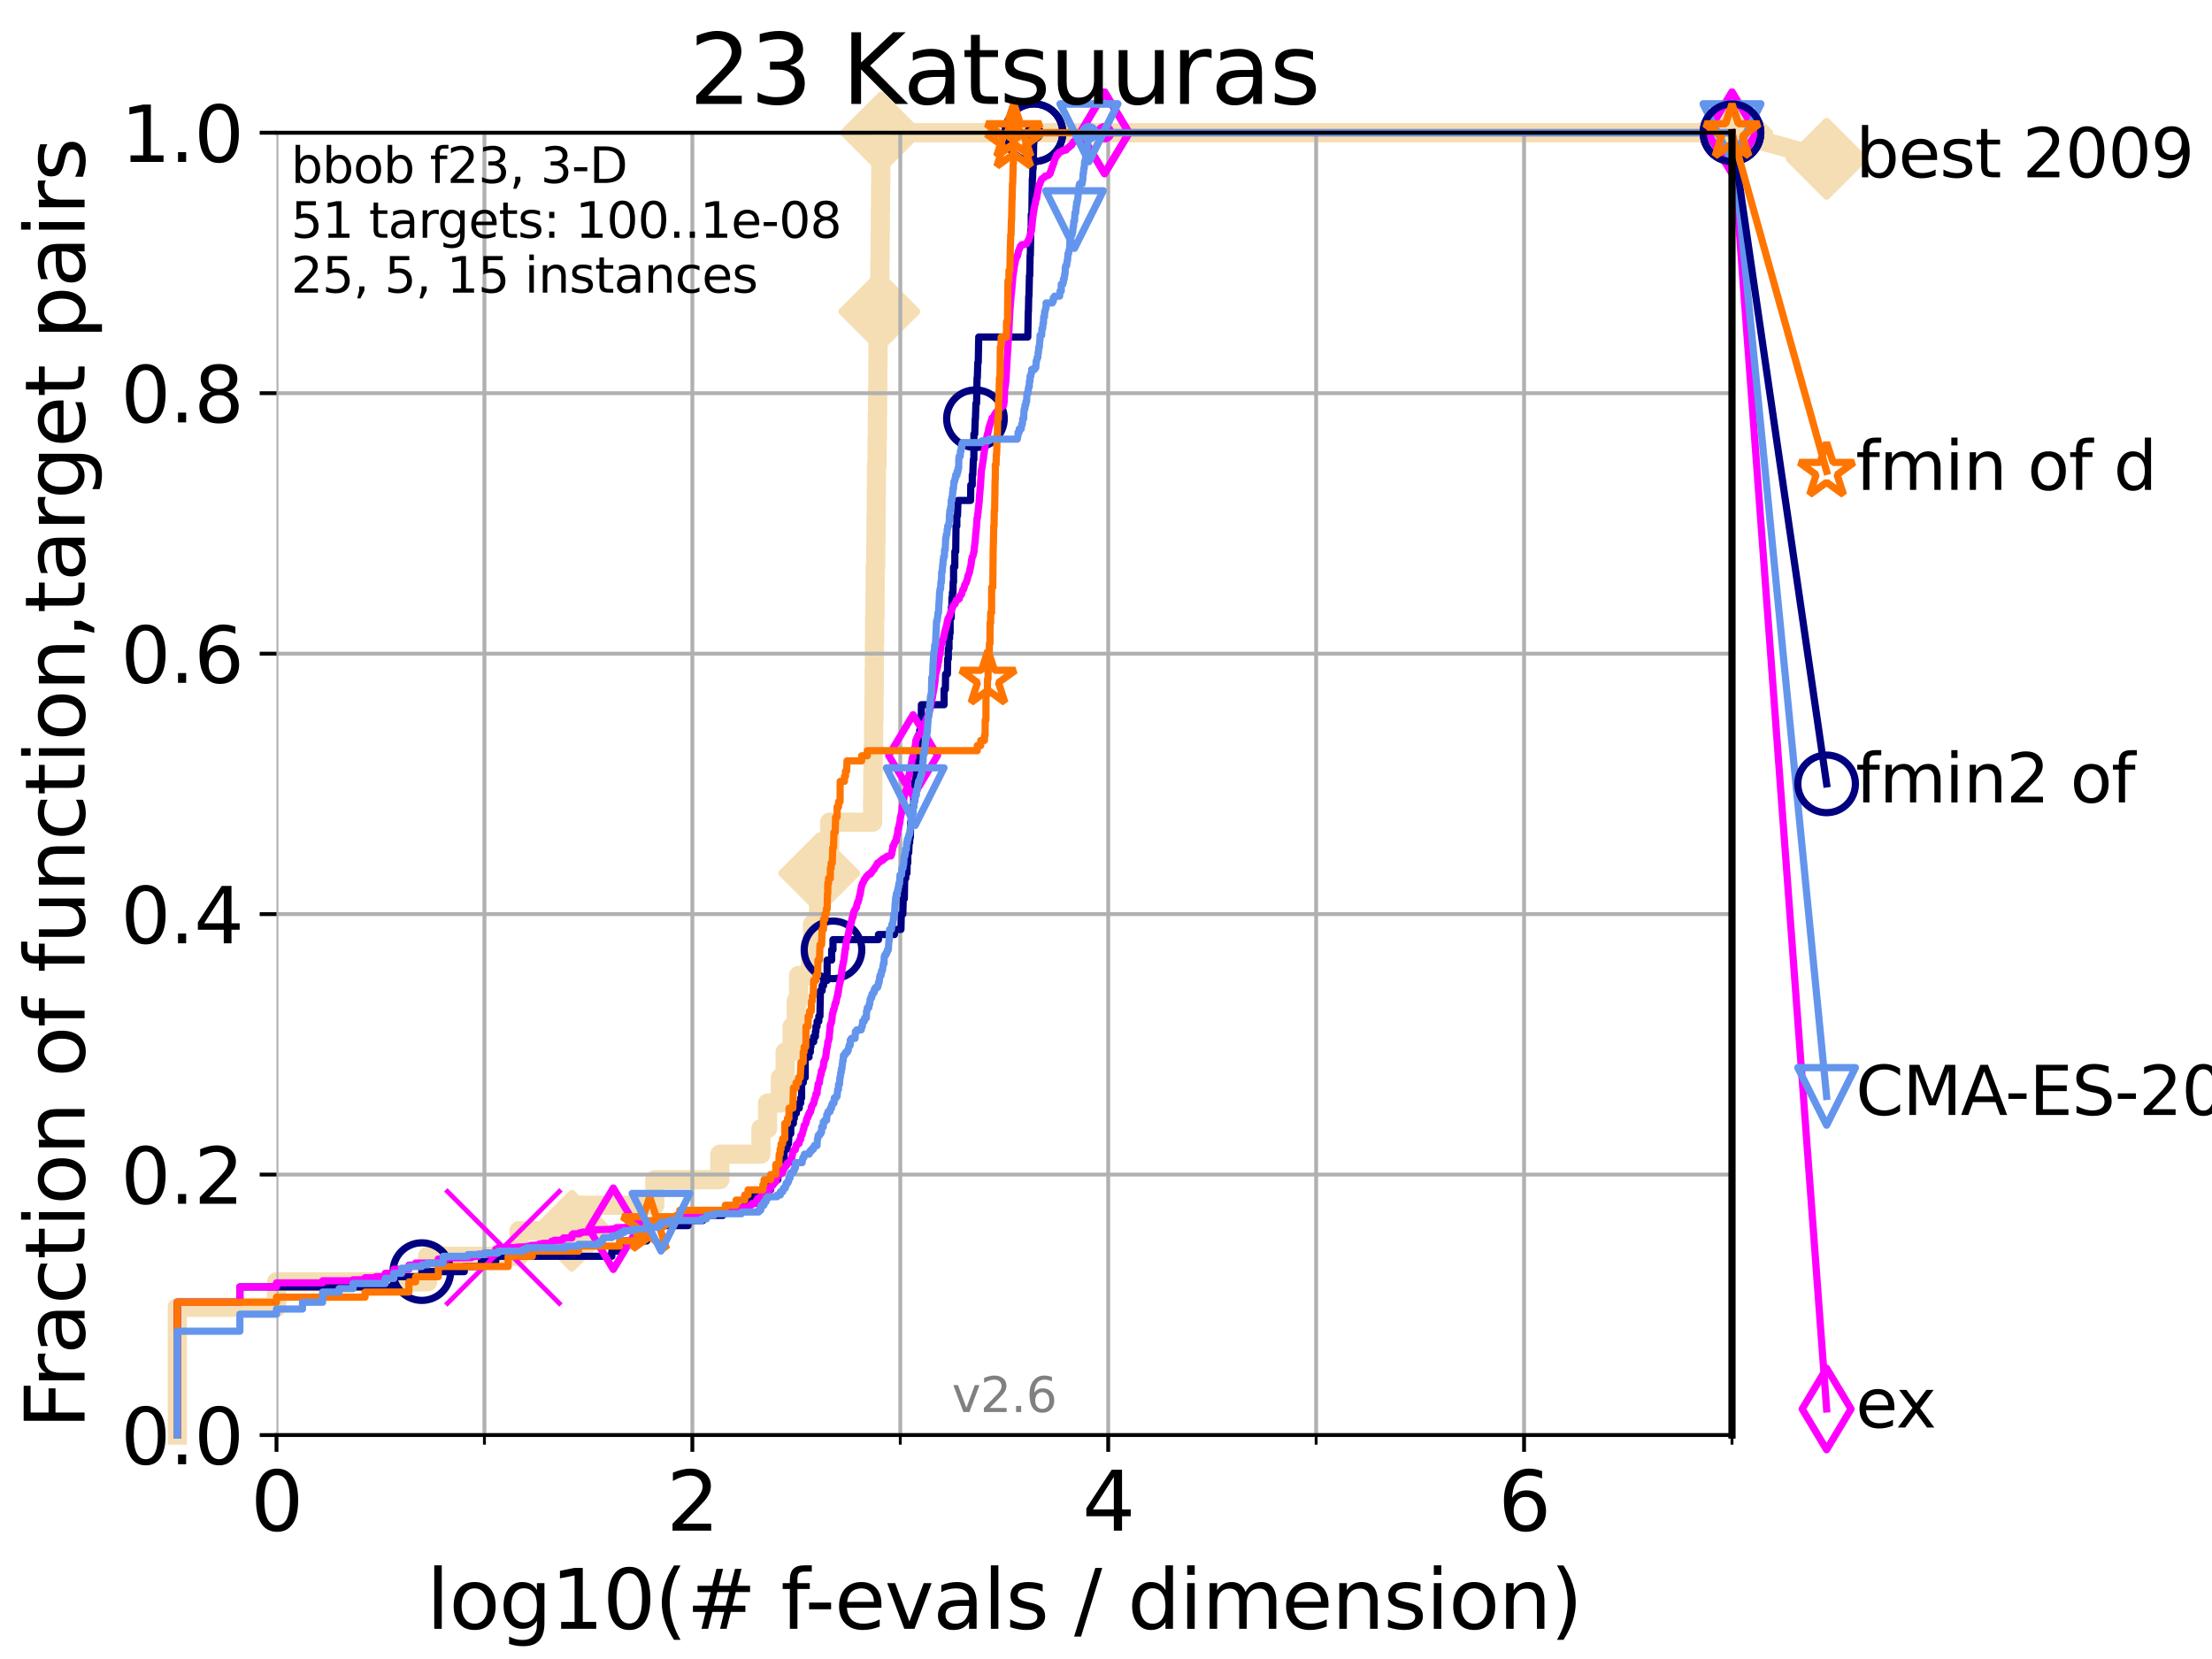 <?xml version="1.0" encoding="utf-8" standalone="no"?>
<!DOCTYPE svg PUBLIC "-//W3C//DTD SVG 1.1//EN"
  "http://www.w3.org/Graphics/SVG/1.1/DTD/svg11.dtd">
<svg xmlns:xlink="http://www.w3.org/1999/xlink" width="460.8pt" height="345.6pt" viewBox="0 0 460.8 345.6" xmlns="http://www.w3.org/2000/svg" version="1.1">
 <defs>
  <style type="text/css">*{stroke-linejoin: round; stroke-linecap: butt}</style>
 </defs>
 <g id="figure_1">
  <g id="patch_1">
   <path d="M 0 345.6 
L 460.8 345.6 
L 460.8 0 
L 0 0 
z
" style="fill: #ffffff"/>
  </g>
  <g id="axes_1">
   <g id="patch_2">
    <path d="M 57.6 298.944 
L 360.806 298.944 
L 360.806 27.648 
L 57.6 27.648 
z
" style="fill: #ffffff"/>
   </g>
   <g id="line2d_1">
    <path d="M 36.933 298.944 
L 36.933 272.346 
L 57.6 272.346 
L 57.6 267.027 
L 89.09 267.027 
L 89.09 261.707 
L 108.12 261.707 
L 108.12 256.388 
L 119.129 256.388 
L 119.129 251.068 
L 136.414 251.068 
L 136.414 245.749 
L 149.969 245.749 
L 149.969 240.429 
L 158.513 240.429 
L 158.513 235.11 
L 159.899 235.11 
L 159.899 229.79 
L 162.563 229.79 
L 162.563 224.471 
L 163.554 224.471 
L 163.554 219.151 
L 165.022 219.151 
L 165.022 213.832 
L 165.874 213.832 
L 165.874 208.512 
L 166.364 208.512 
L 166.364 203.192 
L 168.842 203.192 
L 168.842 197.873 
L 169.245 197.873 
L 169.245 192.553 
L 170.542 192.553 
L 170.542 187.234 
L 170.651 187.234 
L 170.651 181.914 
L 172.746 181.914 
L 172.746 176.595 
L 172.842 176.595 
L 172.842 171.275 
L 181.788 171.275 
L 181.788 165.956 
L 181.83 165.956 
L 181.83 160.636 
L 181.898 160.636 
L 181.898 155.317 
L 181.991 155.317 
L 181.991 149.997 
L 182.075 149.997 
L 182.075 144.678 
L 182.117 144.678 
L 182.117 139.358 
L 182.159 139.358 
L 182.159 134.039 
L 182.209 134.039 
L 182.209 128.719 
L 182.284 128.719 
L 182.284 123.4 
L 182.309 123.4 
L 182.309 118.08 
L 182.441 118.08 
L 182.441 112.76 
L 182.49 112.76 
L 182.49 107.441 
L 182.539 107.441 
L 182.539 102.121 
L 182.58 102.121 
L 182.58 96.802 
L 182.71 96.802 
L 182.71 91.482 
L 182.775 91.482 
L 182.775 86.163 
L 182.831 86.163 
L 182.831 80.843 
L 182.872 80.843 
L 182.872 75.524 
L 182.912 75.524 
L 182.912 70.204 
L 183.183 70.204 
L 183.183 64.885 
L 183.262 64.885 
L 183.262 59.565 
L 183.293 59.565 
L 183.293 54.246 
L 183.34 54.246 
L 183.34 48.926 
L 183.387 48.926 
L 183.387 43.607 
L 183.434 43.607 
L 183.434 38.287 
L 183.488 38.287 
L 183.488 32.968 
L 183.551 32.968 
L 183.551 27.648 
L 360.806 27.648 
" style="fill: none; stroke: #f5deb3; stroke-width: 4; stroke-linecap: square"/>
   </g>
   <g id="line2d_2">
    <defs>
     <path id="m3d717877e0" d="M -0 7.778 
L 7.778 0 
L 0 -7.778 
L -7.778 -0 
z
" style="stroke: #f5deb3; stroke-width: 1.5; stroke-linejoin: miter"/>
    </defs>
    <g>
     <use xlink:href="#m3d717877e0" x="119.129" y="256.388" style="fill: #f5deb3; stroke: #f5deb3; stroke-width: 1.5; stroke-linejoin: miter"/>
     <use xlink:href="#m3d717877e0" x="170.651" y="181.914" style="fill: #f5deb3; stroke: #f5deb3; stroke-width: 1.5; stroke-linejoin: miter"/>
     <use xlink:href="#m3d717877e0" x="183.183" y="64.885" style="fill: #f5deb3; stroke: #f5deb3; stroke-width: 1.5; stroke-linejoin: miter"/>
     <use xlink:href="#m3d717877e0" x="183.551" y="27.648" style="fill: #f5deb3; stroke: #f5deb3; stroke-width: 1.5; stroke-linejoin: miter"/>
     <use xlink:href="#m3d717877e0" x="183.551" y="27.648" style="fill: #f5deb3; stroke: #f5deb3; stroke-width: 1.5; stroke-linejoin: miter"/>
     <use xlink:href="#m3d717877e0" x="360.806" y="27.648" style="fill: #f5deb3; stroke: #f5deb3; stroke-width: 1.5; stroke-linejoin: miter"/>
    </g>
   </g>
   <g id="line2d_3">
    <path style="fill: none; stroke: #f5deb3; stroke-width: 4; stroke-linecap: square"/>
    <g/>
   </g>
   <g id="line2d_4">
    <path d="M 360.806 27.648 
L 380.515 33.074 
" style="fill: none; stroke: #f5deb3; stroke-width: 4; stroke-linecap: square"/>
    <g>
     <use xlink:href="#m3d717877e0" x="360.806" y="27.648" style="fill: #f5deb3; stroke: #f5deb3; stroke-width: 1.5; stroke-linejoin: miter"/>
     <use xlink:href="#m3d717877e0" x="380.515" y="33.074" style="fill: #f5deb3; stroke: #f5deb3; stroke-width: 1.5; stroke-linejoin: miter"/>
    </g>
   </g>
   <g id="matplotlib.axis_1">
    <g id="xtick_1">
     <g id="line2d_5">
      <path d="M 57.6 298.944 
L 57.6 27.648 
" clip-path="url(#pb8e4580ae2)" style="fill: none; stroke: #b0b0b0; stroke-width: 0.8; stroke-linecap: square"/>
     </g>
     <g id="line2d_6">
      <defs>
       <path id="m793dbb97ec" d="M 0 0 
L 0 3.5 
" style="stroke: #000000; stroke-width: 0.8"/>
      </defs>
      <g>
       <use xlink:href="#m793dbb97ec" x="57.6" y="298.944" style="stroke: #000000; stroke-width: 0.8"/>
      </g>
     </g>
     <g id="text_1">
      <!-- 0 -->
      <g transform="translate(52.192 318.861)scale(0.17 -0.17)">
       <defs>
        <path id="DejaVuSans-30" d="M 2034 4250 
Q 1547 4250 1301 3770 
Q 1056 3291 1056 2328 
Q 1056 1369 1301 889 
Q 1547 409 2034 409 
Q 2525 409 2770 889 
Q 3016 1369 3016 2328 
Q 3016 3291 2770 3770 
Q 2525 4250 2034 4250 
z
M 2034 4750 
Q 2819 4750 3233 4129 
Q 3647 3509 3647 2328 
Q 3647 1150 3233 529 
Q 2819 -91 2034 -91 
Q 1250 -91 836 529 
Q 422 1150 422 2328 
Q 422 3509 836 4129 
Q 1250 4750 2034 4750 
z
" transform="scale(0.016)"/>
       </defs>
       <use xlink:href="#DejaVuSans-30"/>
      </g>
     </g>
    </g>
    <g id="xtick_2">
     <g id="line2d_7">
      <path d="M 144.23 298.944 
L 144.23 27.648 
" clip-path="url(#pb8e4580ae2)" style="fill: none; stroke: #b0b0b0; stroke-width: 0.8; stroke-linecap: square"/>
     </g>
     <g id="line2d_8">
      <g>
       <use xlink:href="#m793dbb97ec" x="144.23" y="298.944" style="stroke: #000000; stroke-width: 0.8"/>
      </g>
     </g>
     <g id="text_2">
      <!-- 2 -->
      <g transform="translate(138.822 318.861)scale(0.17 -0.17)">
       <defs>
        <path id="DejaVuSans-32" d="M 1228 531 
L 3431 531 
L 3431 0 
L 469 0 
L 469 531 
Q 828 903 1448 1529 
Q 2069 2156 2228 2338 
Q 2531 2678 2651 2914 
Q 2772 3150 2772 3378 
Q 2772 3750 2511 3984 
Q 2250 4219 1831 4219 
Q 1534 4219 1204 4116 
Q 875 4013 500 3803 
L 500 4441 
Q 881 4594 1212 4672 
Q 1544 4750 1819 4750 
Q 2544 4750 2975 4387 
Q 3406 4025 3406 3419 
Q 3406 3131 3298 2873 
Q 3191 2616 2906 2266 
Q 2828 2175 2409 1742 
Q 1991 1309 1228 531 
z
" transform="scale(0.016)"/>
       </defs>
       <use xlink:href="#DejaVuSans-32"/>
      </g>
     </g>
    </g>
    <g id="xtick_3">
     <g id="line2d_9">
      <path d="M 230.861 298.944 
L 230.861 27.648 
" clip-path="url(#pb8e4580ae2)" style="fill: none; stroke: #b0b0b0; stroke-width: 0.8; stroke-linecap: square"/>
     </g>
     <g id="line2d_10">
      <g>
       <use xlink:href="#m793dbb97ec" x="230.861" y="298.944" style="stroke: #000000; stroke-width: 0.8"/>
      </g>
     </g>
     <g id="text_3">
      <!-- 4 -->
      <g transform="translate(225.453 318.861)scale(0.17 -0.17)">
       <defs>
        <path id="DejaVuSans-34" d="M 2419 4116 
L 825 1625 
L 2419 1625 
L 2419 4116 
z
M 2253 4666 
L 3047 4666 
L 3047 1625 
L 3713 1625 
L 3713 1100 
L 3047 1100 
L 3047 0 
L 2419 0 
L 2419 1100 
L 313 1100 
L 313 1709 
L 2253 4666 
z
" transform="scale(0.016)"/>
       </defs>
       <use xlink:href="#DejaVuSans-34"/>
      </g>
     </g>
    </g>
    <g id="xtick_4">
     <g id="line2d_11">
      <path d="M 317.491 298.944 
L 317.491 27.648 
" clip-path="url(#pb8e4580ae2)" style="fill: none; stroke: #b0b0b0; stroke-width: 0.8; stroke-linecap: square"/>
     </g>
     <g id="line2d_12">
      <g>
       <use xlink:href="#m793dbb97ec" x="317.491" y="298.944" style="stroke: #000000; stroke-width: 0.8"/>
      </g>
     </g>
     <g id="text_4">
      <!-- 6 -->
      <g transform="translate(312.083 318.861)scale(0.17 -0.17)">
       <defs>
        <path id="DejaVuSans-36" d="M 2113 2584 
Q 1688 2584 1439 2293 
Q 1191 2003 1191 1497 
Q 1191 994 1439 701 
Q 1688 409 2113 409 
Q 2538 409 2786 701 
Q 3034 994 3034 1497 
Q 3034 2003 2786 2293 
Q 2538 2584 2113 2584 
z
M 3366 4563 
L 3366 3988 
Q 3128 4100 2886 4159 
Q 2644 4219 2406 4219 
Q 1781 4219 1451 3797 
Q 1122 3375 1075 2522 
Q 1259 2794 1537 2939 
Q 1816 3084 2150 3084 
Q 2853 3084 3261 2657 
Q 3669 2231 3669 1497 
Q 3669 778 3244 343 
Q 2819 -91 2113 -91 
Q 1303 -91 875 529 
Q 447 1150 447 2328 
Q 447 3434 972 4092 
Q 1497 4750 2381 4750 
Q 2619 4750 2861 4703 
Q 3103 4656 3366 4563 
z
" transform="scale(0.016)"/>
       </defs>
       <use xlink:href="#DejaVuSans-36"/>
      </g>
     </g>
    </g>
    <g id="xtick_5">
     <g id="line2d_13">
      <path d="M 100.915 298.944 
L 100.915 27.648 
" clip-path="url(#pb8e4580ae2)" style="fill: none; stroke: #b0b0b0; stroke-width: 0.8; stroke-linecap: square"/>
     </g>
     <g id="line2d_14">
      <defs>
       <path id="m857e431030" d="M 0 0 
L 0 2 
" style="stroke: #000000; stroke-width: 0.6"/>
      </defs>
      <g>
       <use xlink:href="#m857e431030" x="100.915" y="298.944" style="stroke: #000000; stroke-width: 0.6"/>
      </g>
     </g>
    </g>
    <g id="xtick_6">
     <g id="line2d_15">
      <path d="M 187.546 298.944 
L 187.546 27.648 
" clip-path="url(#pb8e4580ae2)" style="fill: none; stroke: #b0b0b0; stroke-width: 0.8; stroke-linecap: square"/>
     </g>
     <g id="line2d_16">
      <g>
       <use xlink:href="#m857e431030" x="187.546" y="298.944" style="stroke: #000000; stroke-width: 0.6"/>
      </g>
     </g>
    </g>
    <g id="xtick_7">
     <g id="line2d_17">
      <path d="M 274.176 298.944 
L 274.176 27.648 
" clip-path="url(#pb8e4580ae2)" style="fill: none; stroke: #b0b0b0; stroke-width: 0.8; stroke-linecap: square"/>
     </g>
     <g id="line2d_18">
      <g>
       <use xlink:href="#m857e431030" x="274.176" y="298.944" style="stroke: #000000; stroke-width: 0.6"/>
      </g>
     </g>
    </g>
    <g id="xtick_8">
     <g id="line2d_19">
      <path d="M 360.806 298.944 
L 360.806 27.648 
" clip-path="url(#pb8e4580ae2)" style="fill: none; stroke: #b0b0b0; stroke-width: 0.8; stroke-linecap: square"/>
     </g>
     <g id="line2d_20">
      <g>
       <use xlink:href="#m857e431030" x="360.806" y="298.944" style="stroke: #000000; stroke-width: 0.6"/>
      </g>
     </g>
    </g>
    <g id="text_5">
     <!-- log10(# f-evals / dimension) -->
     <g transform="translate(88.823 339.314)scale(0.17 -0.17)">
      <defs>
       <path id="DejaVuSans-6c" d="M 603 4863 
L 1178 4863 
L 1178 0 
L 603 0 
L 603 4863 
z
" transform="scale(0.016)"/>
       <path id="DejaVuSans-6f" d="M 1959 3097 
Q 1497 3097 1228 2736 
Q 959 2375 959 1747 
Q 959 1119 1226 758 
Q 1494 397 1959 397 
Q 2419 397 2687 759 
Q 2956 1122 2956 1747 
Q 2956 2369 2687 2733 
Q 2419 3097 1959 3097 
z
M 1959 3584 
Q 2709 3584 3137 3096 
Q 3566 2609 3566 1747 
Q 3566 888 3137 398 
Q 2709 -91 1959 -91 
Q 1206 -91 779 398 
Q 353 888 353 1747 
Q 353 2609 779 3096 
Q 1206 3584 1959 3584 
z
" transform="scale(0.016)"/>
       <path id="DejaVuSans-67" d="M 2906 1791 
Q 2906 2416 2648 2759 
Q 2391 3103 1925 3103 
Q 1463 3103 1205 2759 
Q 947 2416 947 1791 
Q 947 1169 1205 825 
Q 1463 481 1925 481 
Q 2391 481 2648 825 
Q 2906 1169 2906 1791 
z
M 3481 434 
Q 3481 -459 3084 -895 
Q 2688 -1331 1869 -1331 
Q 1566 -1331 1297 -1286 
Q 1028 -1241 775 -1147 
L 775 -588 
Q 1028 -725 1275 -790 
Q 1522 -856 1778 -856 
Q 2344 -856 2625 -561 
Q 2906 -266 2906 331 
L 2906 616 
Q 2728 306 2450 153 
Q 2172 0 1784 0 
Q 1141 0 747 490 
Q 353 981 353 1791 
Q 353 2603 747 3093 
Q 1141 3584 1784 3584 
Q 2172 3584 2450 3431 
Q 2728 3278 2906 2969 
L 2906 3500 
L 3481 3500 
L 3481 434 
z
" transform="scale(0.016)"/>
       <path id="DejaVuSans-31" d="M 794 531 
L 1825 531 
L 1825 4091 
L 703 3866 
L 703 4441 
L 1819 4666 
L 2450 4666 
L 2450 531 
L 3481 531 
L 3481 0 
L 794 0 
L 794 531 
z
" transform="scale(0.016)"/>
       <path id="DejaVuSans-28" d="M 1984 4856 
Q 1566 4138 1362 3434 
Q 1159 2731 1159 2009 
Q 1159 1288 1364 580 
Q 1569 -128 1984 -844 
L 1484 -844 
Q 1016 -109 783 600 
Q 550 1309 550 2009 
Q 550 2706 781 3412 
Q 1013 4119 1484 4856 
L 1984 4856 
z
" transform="scale(0.016)"/>
       <path id="DejaVuSans-23" d="M 3272 2816 
L 2363 2816 
L 2100 1772 
L 3016 1772 
L 3272 2816 
z
M 2803 4594 
L 2478 3297 
L 3391 3297 
L 3719 4594 
L 4219 4594 
L 3897 3297 
L 4872 3297 
L 4872 2816 
L 3775 2816 
L 3519 1772 
L 4513 1772 
L 4513 1294 
L 3397 1294 
L 3072 0 
L 2572 0 
L 2894 1294 
L 1978 1294 
L 1656 0 
L 1153 0 
L 1478 1294 
L 494 1294 
L 494 1772 
L 1594 1772 
L 1856 2816 
L 850 2816 
L 850 3297 
L 1978 3297 
L 2297 4594 
L 2803 4594 
z
" transform="scale(0.016)"/>
       <path id="DejaVuSans-20" transform="scale(0.016)"/>
       <path id="DejaVuSans-66" d="M 2375 4863 
L 2375 4384 
L 1825 4384 
Q 1516 4384 1395 4259 
Q 1275 4134 1275 3809 
L 1275 3500 
L 2222 3500 
L 2222 3053 
L 1275 3053 
L 1275 0 
L 697 0 
L 697 3053 
L 147 3053 
L 147 3500 
L 697 3500 
L 697 3744 
Q 697 4328 969 4595 
Q 1241 4863 1831 4863 
L 2375 4863 
z
" transform="scale(0.016)"/>
       <path id="DejaVuSans-2d" d="M 313 2009 
L 1997 2009 
L 1997 1497 
L 313 1497 
L 313 2009 
z
" transform="scale(0.016)"/>
       <path id="DejaVuSans-65" d="M 3597 1894 
L 3597 1613 
L 953 1613 
Q 991 1019 1311 708 
Q 1631 397 2203 397 
Q 2534 397 2845 478 
Q 3156 559 3463 722 
L 3463 178 
Q 3153 47 2828 -22 
Q 2503 -91 2169 -91 
Q 1331 -91 842 396 
Q 353 884 353 1716 
Q 353 2575 817 3079 
Q 1281 3584 2069 3584 
Q 2775 3584 3186 3129 
Q 3597 2675 3597 1894 
z
M 3022 2063 
Q 3016 2534 2758 2815 
Q 2500 3097 2075 3097 
Q 1594 3097 1305 2825 
Q 1016 2553 972 2059 
L 3022 2063 
z
" transform="scale(0.016)"/>
       <path id="DejaVuSans-76" d="M 191 3500 
L 800 3500 
L 1894 563 
L 2988 3500 
L 3597 3500 
L 2284 0 
L 1503 0 
L 191 3500 
z
" transform="scale(0.016)"/>
       <path id="DejaVuSans-61" d="M 2194 1759 
Q 1497 1759 1228 1600 
Q 959 1441 959 1056 
Q 959 750 1161 570 
Q 1363 391 1709 391 
Q 2188 391 2477 730 
Q 2766 1069 2766 1631 
L 2766 1759 
L 2194 1759 
z
M 3341 1997 
L 3341 0 
L 2766 0 
L 2766 531 
Q 2569 213 2275 61 
Q 1981 -91 1556 -91 
Q 1019 -91 701 211 
Q 384 513 384 1019 
Q 384 1609 779 1909 
Q 1175 2209 1959 2209 
L 2766 2209 
L 2766 2266 
Q 2766 2663 2505 2880 
Q 2244 3097 1772 3097 
Q 1472 3097 1187 3025 
Q 903 2953 641 2809 
L 641 3341 
Q 956 3463 1253 3523 
Q 1550 3584 1831 3584 
Q 2591 3584 2966 3190 
Q 3341 2797 3341 1997 
z
" transform="scale(0.016)"/>
       <path id="DejaVuSans-73" d="M 2834 3397 
L 2834 2853 
Q 2591 2978 2328 3040 
Q 2066 3103 1784 3103 
Q 1356 3103 1142 2972 
Q 928 2841 928 2578 
Q 928 2378 1081 2264 
Q 1234 2150 1697 2047 
L 1894 2003 
Q 2506 1872 2764 1633 
Q 3022 1394 3022 966 
Q 3022 478 2636 193 
Q 2250 -91 1575 -91 
Q 1294 -91 989 -36 
Q 684 19 347 128 
L 347 722 
Q 666 556 975 473 
Q 1284 391 1588 391 
Q 1994 391 2212 530 
Q 2431 669 2431 922 
Q 2431 1156 2273 1281 
Q 2116 1406 1581 1522 
L 1381 1569 
Q 847 1681 609 1914 
Q 372 2147 372 2553 
Q 372 3047 722 3315 
Q 1072 3584 1716 3584 
Q 2034 3584 2315 3537 
Q 2597 3491 2834 3397 
z
" transform="scale(0.016)"/>
       <path id="DejaVuSans-2f" d="M 1625 4666 
L 2156 4666 
L 531 -594 
L 0 -594 
L 1625 4666 
z
" transform="scale(0.016)"/>
       <path id="DejaVuSans-64" d="M 2906 2969 
L 2906 4863 
L 3481 4863 
L 3481 0 
L 2906 0 
L 2906 525 
Q 2725 213 2448 61 
Q 2172 -91 1784 -91 
Q 1150 -91 751 415 
Q 353 922 353 1747 
Q 353 2572 751 3078 
Q 1150 3584 1784 3584 
Q 2172 3584 2448 3432 
Q 2725 3281 2906 2969 
z
M 947 1747 
Q 947 1113 1208 752 
Q 1469 391 1925 391 
Q 2381 391 2643 752 
Q 2906 1113 2906 1747 
Q 2906 2381 2643 2742 
Q 2381 3103 1925 3103 
Q 1469 3103 1208 2742 
Q 947 2381 947 1747 
z
" transform="scale(0.016)"/>
       <path id="DejaVuSans-69" d="M 603 3500 
L 1178 3500 
L 1178 0 
L 603 0 
L 603 3500 
z
M 603 4863 
L 1178 4863 
L 1178 4134 
L 603 4134 
L 603 4863 
z
" transform="scale(0.016)"/>
       <path id="DejaVuSans-6d" d="M 3328 2828 
Q 3544 3216 3844 3400 
Q 4144 3584 4550 3584 
Q 5097 3584 5394 3201 
Q 5691 2819 5691 2113 
L 5691 0 
L 5113 0 
L 5113 2094 
Q 5113 2597 4934 2840 
Q 4756 3084 4391 3084 
Q 3944 3084 3684 2787 
Q 3425 2491 3425 1978 
L 3425 0 
L 2847 0 
L 2847 2094 
Q 2847 2600 2669 2842 
Q 2491 3084 2119 3084 
Q 1678 3084 1418 2786 
Q 1159 2488 1159 1978 
L 1159 0 
L 581 0 
L 581 3500 
L 1159 3500 
L 1159 2956 
Q 1356 3278 1631 3431 
Q 1906 3584 2284 3584 
Q 2666 3584 2933 3390 
Q 3200 3197 3328 2828 
z
" transform="scale(0.016)"/>
       <path id="DejaVuSans-6e" d="M 3513 2113 
L 3513 0 
L 2938 0 
L 2938 2094 
Q 2938 2591 2744 2837 
Q 2550 3084 2163 3084 
Q 1697 3084 1428 2787 
Q 1159 2491 1159 1978 
L 1159 0 
L 581 0 
L 581 3500 
L 1159 3500 
L 1159 2956 
Q 1366 3272 1645 3428 
Q 1925 3584 2291 3584 
Q 2894 3584 3203 3211 
Q 3513 2838 3513 2113 
z
" transform="scale(0.016)"/>
       <path id="DejaVuSans-29" d="M 513 4856 
L 1013 4856 
Q 1481 4119 1714 3412 
Q 1947 2706 1947 2009 
Q 1947 1309 1714 600 
Q 1481 -109 1013 -844 
L 513 -844 
Q 928 -128 1133 580 
Q 1338 1288 1338 2009 
Q 1338 2731 1133 3434 
Q 928 4138 513 4856 
z
" transform="scale(0.016)"/>
      </defs>
      <use xlink:href="#DejaVuSans-6c"/>
      <use xlink:href="#DejaVuSans-6f" x="27.783"/>
      <use xlink:href="#DejaVuSans-67" x="88.965"/>
      <use xlink:href="#DejaVuSans-31" x="152.441"/>
      <use xlink:href="#DejaVuSans-30" x="216.064"/>
      <use xlink:href="#DejaVuSans-28" x="279.688"/>
      <use xlink:href="#DejaVuSans-23" x="318.701"/>
      <use xlink:href="#DejaVuSans-20" x="402.49"/>
      <use xlink:href="#DejaVuSans-66" x="434.277"/>
      <use xlink:href="#DejaVuSans-2d" x="463.982"/>
      <use xlink:href="#DejaVuSans-65" x="500.066"/>
      <use xlink:href="#DejaVuSans-76" x="561.59"/>
      <use xlink:href="#DejaVuSans-61" x="620.77"/>
      <use xlink:href="#DejaVuSans-6c" x="682.049"/>
      <use xlink:href="#DejaVuSans-73" x="709.832"/>
      <use xlink:href="#DejaVuSans-20" x="761.932"/>
      <use xlink:href="#DejaVuSans-2f" x="793.719"/>
      <use xlink:href="#DejaVuSans-20" x="827.41"/>
      <use xlink:href="#DejaVuSans-64" x="859.197"/>
      <use xlink:href="#DejaVuSans-69" x="922.674"/>
      <use xlink:href="#DejaVuSans-6d" x="950.457"/>
      <use xlink:href="#DejaVuSans-65" x="1047.869"/>
      <use xlink:href="#DejaVuSans-6e" x="1109.393"/>
      <use xlink:href="#DejaVuSans-73" x="1172.771"/>
      <use xlink:href="#DejaVuSans-69" x="1224.871"/>
      <use xlink:href="#DejaVuSans-6f" x="1252.654"/>
      <use xlink:href="#DejaVuSans-6e" x="1313.836"/>
      <use xlink:href="#DejaVuSans-29" x="1377.215"/>
     </g>
    </g>
   </g>
   <g id="matplotlib.axis_2">
    <g id="ytick_1">
     <g id="line2d_21">
      <path d="M 57.6 298.944 
L 360.806 298.944 
" clip-path="url(#pb8e4580ae2)" style="fill: none; stroke: #b0b0b0; stroke-width: 0.8; stroke-linecap: square"/>
     </g>
     <g id="line2d_22">
      <defs>
       <path id="m348763c948" d="M 0 0 
L -3.5 0 
" style="stroke: #000000; stroke-width: 0.8"/>
      </defs>
      <g>
       <use xlink:href="#m348763c948" x="57.6" y="298.944" style="stroke: #000000; stroke-width: 0.8"/>
      </g>
     </g>
     <g id="text_6">
      <!-- 0.0 -->
      <g transform="translate(25.155 305.023)scale(0.16 -0.16)">
       <defs>
        <path id="DejaVuSans-2e" d="M 684 794 
L 1344 794 
L 1344 0 
L 684 0 
L 684 794 
z
" transform="scale(0.016)"/>
       </defs>
       <use xlink:href="#DejaVuSans-30"/>
       <use xlink:href="#DejaVuSans-2e" x="63.623"/>
       <use xlink:href="#DejaVuSans-30" x="95.41"/>
      </g>
     </g>
    </g>
    <g id="ytick_2">
     <g id="line2d_23">
      <path d="M 57.6 244.685 
L 360.806 244.685 
" clip-path="url(#pb8e4580ae2)" style="fill: none; stroke: #b0b0b0; stroke-width: 0.8; stroke-linecap: square"/>
     </g>
     <g id="line2d_24">
      <g>
       <use xlink:href="#m348763c948" x="57.6" y="244.685" style="stroke: #000000; stroke-width: 0.8"/>
      </g>
     </g>
     <g id="text_7">
      <!-- 0.2 -->
      <g transform="translate(25.155 250.764)scale(0.16 -0.16)">
       <use xlink:href="#DejaVuSans-30"/>
       <use xlink:href="#DejaVuSans-2e" x="63.623"/>
       <use xlink:href="#DejaVuSans-32" x="95.41"/>
      </g>
     </g>
    </g>
    <g id="ytick_3">
     <g id="line2d_25">
      <path d="M 57.6 190.426 
L 360.806 190.426 
" clip-path="url(#pb8e4580ae2)" style="fill: none; stroke: #b0b0b0; stroke-width: 0.8; stroke-linecap: square"/>
     </g>
     <g id="line2d_26">
      <g>
       <use xlink:href="#m348763c948" x="57.6" y="190.426" style="stroke: #000000; stroke-width: 0.8"/>
      </g>
     </g>
     <g id="text_8">
      <!-- 0.4 -->
      <g transform="translate(25.155 196.504)scale(0.16 -0.16)">
       <use xlink:href="#DejaVuSans-30"/>
       <use xlink:href="#DejaVuSans-2e" x="63.623"/>
       <use xlink:href="#DejaVuSans-34" x="95.41"/>
      </g>
     </g>
    </g>
    <g id="ytick_4">
     <g id="line2d_27">
      <path d="M 57.6 136.166 
L 360.806 136.166 
" clip-path="url(#pb8e4580ae2)" style="fill: none; stroke: #b0b0b0; stroke-width: 0.8; stroke-linecap: square"/>
     </g>
     <g id="line2d_28">
      <g>
       <use xlink:href="#m348763c948" x="57.6" y="136.166" style="stroke: #000000; stroke-width: 0.8"/>
      </g>
     </g>
     <g id="text_9">
      <!-- 0.6 -->
      <g transform="translate(25.155 142.245)scale(0.16 -0.16)">
       <use xlink:href="#DejaVuSans-30"/>
       <use xlink:href="#DejaVuSans-2e" x="63.623"/>
       <use xlink:href="#DejaVuSans-36" x="95.41"/>
      </g>
     </g>
    </g>
    <g id="ytick_5">
     <g id="line2d_29">
      <path d="M 57.6 81.907 
L 360.806 81.907 
" clip-path="url(#pb8e4580ae2)" style="fill: none; stroke: #b0b0b0; stroke-width: 0.8; stroke-linecap: square"/>
     </g>
     <g id="line2d_30">
      <g>
       <use xlink:href="#m348763c948" x="57.6" y="81.907" style="stroke: #000000; stroke-width: 0.8"/>
      </g>
     </g>
     <g id="text_10">
      <!-- 0.8 -->
      <g transform="translate(25.155 87.986)scale(0.16 -0.16)">
       <defs>
        <path id="DejaVuSans-38" d="M 2034 2216 
Q 1584 2216 1326 1975 
Q 1069 1734 1069 1313 
Q 1069 891 1326 650 
Q 1584 409 2034 409 
Q 2484 409 2743 651 
Q 3003 894 3003 1313 
Q 3003 1734 2745 1975 
Q 2488 2216 2034 2216 
z
M 1403 2484 
Q 997 2584 770 2862 
Q 544 3141 544 3541 
Q 544 4100 942 4425 
Q 1341 4750 2034 4750 
Q 2731 4750 3128 4425 
Q 3525 4100 3525 3541 
Q 3525 3141 3298 2862 
Q 3072 2584 2669 2484 
Q 3125 2378 3379 2068 
Q 3634 1759 3634 1313 
Q 3634 634 3220 271 
Q 2806 -91 2034 -91 
Q 1263 -91 848 271 
Q 434 634 434 1313 
Q 434 1759 690 2068 
Q 947 2378 1403 2484 
z
M 1172 3481 
Q 1172 3119 1398 2916 
Q 1625 2713 2034 2713 
Q 2441 2713 2670 2916 
Q 2900 3119 2900 3481 
Q 2900 3844 2670 4047 
Q 2441 4250 2034 4250 
Q 1625 4250 1398 4047 
Q 1172 3844 1172 3481 
z
" transform="scale(0.016)"/>
       </defs>
       <use xlink:href="#DejaVuSans-30"/>
       <use xlink:href="#DejaVuSans-2e" x="63.623"/>
       <use xlink:href="#DejaVuSans-38" x="95.41"/>
      </g>
     </g>
    </g>
    <g id="ytick_6">
     <g id="line2d_31">
      <path d="M 57.6 27.648 
L 360.806 27.648 
" clip-path="url(#pb8e4580ae2)" style="fill: none; stroke: #b0b0b0; stroke-width: 0.8; stroke-linecap: square"/>
     </g>
     <g id="line2d_32">
      <g>
       <use xlink:href="#m348763c948" x="57.6" y="27.648" style="stroke: #000000; stroke-width: 0.8"/>
      </g>
     </g>
     <g id="text_11">
      <!-- 1.0 -->
      <g transform="translate(25.155 33.727)scale(0.16 -0.16)">
       <use xlink:href="#DejaVuSans-31"/>
       <use xlink:href="#DejaVuSans-2e" x="63.623"/>
       <use xlink:href="#DejaVuSans-30" x="95.41"/>
      </g>
     </g>
    </g>
    <g id="text_12">
     <!-- Fraction of function,target pairs -->
     <g transform="translate(17.62 297.681)rotate(-90)scale(0.17 -0.17)">
      <defs>
       <path id="DejaVuSans-46" d="M 628 4666 
L 3309 4666 
L 3309 4134 
L 1259 4134 
L 1259 2759 
L 3109 2759 
L 3109 2228 
L 1259 2228 
L 1259 0 
L 628 0 
L 628 4666 
z
" transform="scale(0.016)"/>
       <path id="DejaVuSans-72" d="M 2631 2963 
Q 2534 3019 2420 3045 
Q 2306 3072 2169 3072 
Q 1681 3072 1420 2755 
Q 1159 2438 1159 1844 
L 1159 0 
L 581 0 
L 581 3500 
L 1159 3500 
L 1159 2956 
Q 1341 3275 1631 3429 
Q 1922 3584 2338 3584 
Q 2397 3584 2469 3576 
Q 2541 3569 2628 3553 
L 2631 2963 
z
" transform="scale(0.016)"/>
       <path id="DejaVuSans-63" d="M 3122 3366 
L 3122 2828 
Q 2878 2963 2633 3030 
Q 2388 3097 2138 3097 
Q 1578 3097 1268 2742 
Q 959 2388 959 1747 
Q 959 1106 1268 751 
Q 1578 397 2138 397 
Q 2388 397 2633 464 
Q 2878 531 3122 666 
L 3122 134 
Q 2881 22 2623 -34 
Q 2366 -91 2075 -91 
Q 1284 -91 818 406 
Q 353 903 353 1747 
Q 353 2603 823 3093 
Q 1294 3584 2113 3584 
Q 2378 3584 2631 3529 
Q 2884 3475 3122 3366 
z
" transform="scale(0.016)"/>
       <path id="DejaVuSans-74" d="M 1172 4494 
L 1172 3500 
L 2356 3500 
L 2356 3053 
L 1172 3053 
L 1172 1153 
Q 1172 725 1289 603 
Q 1406 481 1766 481 
L 2356 481 
L 2356 0 
L 1766 0 
Q 1100 0 847 248 
Q 594 497 594 1153 
L 594 3053 
L 172 3053 
L 172 3500 
L 594 3500 
L 594 4494 
L 1172 4494 
z
" transform="scale(0.016)"/>
       <path id="DejaVuSans-75" d="M 544 1381 
L 544 3500 
L 1119 3500 
L 1119 1403 
Q 1119 906 1312 657 
Q 1506 409 1894 409 
Q 2359 409 2629 706 
Q 2900 1003 2900 1516 
L 2900 3500 
L 3475 3500 
L 3475 0 
L 2900 0 
L 2900 538 
Q 2691 219 2414 64 
Q 2138 -91 1772 -91 
Q 1169 -91 856 284 
Q 544 659 544 1381 
z
M 1991 3584 
L 1991 3584 
z
" transform="scale(0.016)"/>
       <path id="DejaVuSans-2c" d="M 750 794 
L 1409 794 
L 1409 256 
L 897 -744 
L 494 -744 
L 750 256 
L 750 794 
z
" transform="scale(0.016)"/>
       <path id="DejaVuSans-70" d="M 1159 525 
L 1159 -1331 
L 581 -1331 
L 581 3500 
L 1159 3500 
L 1159 2969 
Q 1341 3281 1617 3432 
Q 1894 3584 2278 3584 
Q 2916 3584 3314 3078 
Q 3713 2572 3713 1747 
Q 3713 922 3314 415 
Q 2916 -91 2278 -91 
Q 1894 -91 1617 61 
Q 1341 213 1159 525 
z
M 3116 1747 
Q 3116 2381 2855 2742 
Q 2594 3103 2138 3103 
Q 1681 3103 1420 2742 
Q 1159 2381 1159 1747 
Q 1159 1113 1420 752 
Q 1681 391 2138 391 
Q 2594 391 2855 752 
Q 3116 1113 3116 1747 
z
" transform="scale(0.016)"/>
      </defs>
      <use xlink:href="#DejaVuSans-46"/>
      <use xlink:href="#DejaVuSans-72" x="50.27"/>
      <use xlink:href="#DejaVuSans-61" x="91.383"/>
      <use xlink:href="#DejaVuSans-63" x="152.662"/>
      <use xlink:href="#DejaVuSans-74" x="207.643"/>
      <use xlink:href="#DejaVuSans-69" x="246.852"/>
      <use xlink:href="#DejaVuSans-6f" x="274.635"/>
      <use xlink:href="#DejaVuSans-6e" x="335.816"/>
      <use xlink:href="#DejaVuSans-20" x="399.195"/>
      <use xlink:href="#DejaVuSans-6f" x="430.982"/>
      <use xlink:href="#DejaVuSans-66" x="492.164"/>
      <use xlink:href="#DejaVuSans-20" x="527.369"/>
      <use xlink:href="#DejaVuSans-66" x="559.156"/>
      <use xlink:href="#DejaVuSans-75" x="594.361"/>
      <use xlink:href="#DejaVuSans-6e" x="657.74"/>
      <use xlink:href="#DejaVuSans-63" x="721.119"/>
      <use xlink:href="#DejaVuSans-74" x="776.1"/>
      <use xlink:href="#DejaVuSans-69" x="815.309"/>
      <use xlink:href="#DejaVuSans-6f" x="843.092"/>
      <use xlink:href="#DejaVuSans-6e" x="904.273"/>
      <use xlink:href="#DejaVuSans-2c" x="967.652"/>
      <use xlink:href="#DejaVuSans-74" x="999.439"/>
      <use xlink:href="#DejaVuSans-61" x="1038.648"/>
      <use xlink:href="#DejaVuSans-72" x="1099.928"/>
      <use xlink:href="#DejaVuSans-67" x="1139.291"/>
      <use xlink:href="#DejaVuSans-65" x="1202.768"/>
      <use xlink:href="#DejaVuSans-74" x="1264.291"/>
      <use xlink:href="#DejaVuSans-20" x="1303.5"/>
      <use xlink:href="#DejaVuSans-70" x="1335.287"/>
      <use xlink:href="#DejaVuSans-61" x="1398.764"/>
      <use xlink:href="#DejaVuSans-69" x="1460.043"/>
      <use xlink:href="#DejaVuSans-72" x="1487.826"/>
      <use xlink:href="#DejaVuSans-73" x="1528.939"/>
     </g>
    </g>
   </g>
   <g id="line2d_33">
    <defs>
     <path id="m13558f3ebd" d="M 0 1.5 
C 0.398 1.5 0.779 1.342 1.061 1.061 
C 1.342 0.779 1.5 0.398 1.5 0 
C 1.5 -0.398 1.342 -0.779 1.061 -1.061 
C 0.779 -1.342 0.398 -1.5 0 -1.5 
C -0.398 -1.5 -0.779 -1.342 -1.061 -1.061 
C -1.342 -0.779 -1.5 -0.398 -1.5 0 
C -1.5 0.398 -1.342 0.779 -1.061 1.061 
C -0.779 1.342 -0.398 1.5 0 1.5 
z
" style="stroke: #f5deb3"/>
    </defs>
    <g>
     <use xlink:href="#m13558f3ebd" x="183.551" y="27.648" style="fill: #f5deb3; stroke: #f5deb3"/>
     <use xlink:href="#m13558f3ebd" x="183.551" y="27.648" style="fill: #f5deb3; stroke: #f5deb3"/>
    </g>
   </g>
   <g id="line2d_34">
    <defs>
     <path id="m31c6539026" d="M 0 1.5 
C 0.398 1.5 0.779 1.342 1.061 1.061 
C 1.342 0.779 1.5 0.398 1.5 0 
C 1.5 -0.398 1.342 -0.779 1.061 -1.061 
C 0.779 -1.342 0.398 -1.5 0 -1.5 
C -0.398 -1.5 -0.779 -1.342 -1.061 -1.061 
C -1.342 -0.779 -1.5 -0.398 -1.5 0 
C -1.5 0.398 -1.342 0.779 -1.061 1.061 
C -0.779 1.342 -0.398 1.5 0 1.5 
z
" style="stroke: #000080"/>
    </defs>
    <g>
     <use xlink:href="#m31c6539026" x="215.391" y="27.648" style="fill: #000080; stroke: #000080"/>
     <use xlink:href="#m31c6539026" x="215.391" y="27.648" style="fill: #000080; stroke: #000080"/>
    </g>
   </g>
   <g id="line2d_35">
    <path d="M 36.933 298.944 
L 36.933 271.282 
L 49.973 271.282 
L 49.973 268.091 
L 82.042 268.091 
L 82.042 265.963 
L 87.876 265.963 
L 87.876 264.899 
L 96.718 264.899 
L 96.718 263.835 
L 100.277 263.835 
L 100.277 262.771 
L 103.27 262.771 
L 103.27 261.707 
L 127.458 261.707 
L 127.458 260.643 
L 129.893 260.643 
L 129.893 258.516 
L 134.725 258.516 
L 134.725 255.324 
L 143.331 255.324 
L 143.331 254.26 
L 146.418 254.26 
L 146.418 253.196 
L 150.56 253.196 
L 150.56 252.132 
L 155.183 252.132 
L 155.183 250.004 
L 156.858 250.004 
L 156.858 248.94 
L 159.652 248.94 
L 159.652 247.877 
L 160.516 247.877 
L 160.516 246.813 
L 161.01 246.813 
L 161.01 245.749 
L 162.035 245.749 
L 162.035 244.685 
L 162.325 244.685 
L 162.325 243.621 
L 162.516 243.621 
L 162.516 242.557 
L 162.775 242.557 
L 162.775 241.493 
L 163.306 241.493 
L 163.397 239.365 
L 163.976 239.365 
L 163.976 238.301 
L 164.259 238.301 
L 164.346 236.174 
L 164.729 236.174 
L 164.729 234.046 
L 165.27 234.046 
L 165.27 232.982 
L 165.473 232.982 
L 165.473 231.918 
L 165.894 231.918 
L 165.894 230.854 
L 166.499 230.854 
L 166.499 229.79 
L 166.804 229.79 
L 166.804 228.726 
L 166.992 228.726 
L 166.992 225.534 
L 167.344 225.534 
L 167.344 224.471 
L 167.743 224.471 
L 167.743 220.215 
L 168.535 220.215 
L 168.535 219.151 
L 168.808 219.151 
L 168.808 218.087 
L 168.927 218.087 
L 168.927 217.023 
L 169.508 217.023 
L 169.508 215.959 
L 169.865 215.959 
L 169.865 214.895 
L 169.977 214.895 
L 169.977 213.832 
L 170.214 213.832 
L 170.214 212.768 
L 170.573 212.768 
L 170.573 211.704 
L 170.804 211.704 
L 170.91 206.384 
L 171.271 206.384 
L 171.271 205.32 
L 171.567 205.32 
L 171.567 204.256 
L 172.3 204.256 
L 172.314 200.001 
L 173.249 200.001 
L 173.249 197.873 
L 173.528 197.873 
L 173.528 195.745 
L 183 195.745 
L 183 194.681 
L 186.328 194.681 
L 186.328 193.617 
L 187.683 193.617 
L 187.758 190.426 
L 188.071 190.426 
L 188.168 187.234 
L 188.386 187.234 
L 188.469 182.978 
L 188.689 182.978 
L 188.689 181.914 
L 188.935 181.914 
L 188.976 179.787 
L 189.109 179.787 
L 189.109 177.659 
L 189.304 177.659 
L 189.39 175.531 
L 189.509 175.531 
L 189.509 174.467 
L 189.644 174.467 
L 189.705 171.275 
L 189.811 171.275 
L 189.895 169.147 
L 190.054 169.147 
L 190.054 168.084 
L 190.316 168.084 
L 190.354 165.956 
L 190.526 165.956 
L 190.595 162.764 
L 190.776 162.764 
L 190.865 160.636 
L 190.981 160.636 
L 190.981 158.508 
L 191.111 158.508 
L 191.111 155.317 
L 191.286 155.317 
L 191.286 153.189 
L 191.602 153.189 
L 191.602 152.125 
L 191.758 152.125 
L 191.838 149.997 
L 191.908 149.997 
L 191.948 146.805 
L 196.667 146.805 
L 196.667 143.614 
L 196.936 143.614 
L 196.985 140.422 
L 197.365 140.422 
L 197.417 137.23 
L 197.557 137.23 
L 197.557 135.102 
L 197.696 135.102 
L 197.696 132.975 
L 197.817 132.975 
L 197.817 131.911 
L 197.929 131.911 
L 197.929 128.719 
L 198.169 128.719 
L 198.169 126.591 
L 198.287 126.591 
L 198.301 124.463 
L 198.41 124.463 
L 198.41 123.4 
L 198.533 123.4 
L 198.557 121.272 
L 198.645 121.272 
L 198.648 118.08 
L 198.9 118.08 
L 198.917 114.888 
L 199.094 114.888 
L 199.159 109.569 
L 199.324 109.569 
L 199.324 107.441 
L 199.464 107.441 
L 199.57 104.249 
L 202.192 104.249 
L 202.229 101.058 
L 202.537 101.058 
L 202.545 98.93 
L 202.652 98.93 
L 202.759 95.738 
L 202.873 95.738 
L 202.887 90.418 
L 203.055 90.418 
L 203.162 87.227 
L 203.203 87.227 
L 203.304 84.035 
L 203.442 84.035 
L 203.538 78.715 
L 203.594 78.715 
L 203.693 75.524 
L 203.788 75.524 
L 203.889 70.204 
L 214.105 70.204 
L 214.207 64.885 
L 214.238 64.885 
L 214.303 61.693 
L 214.353 61.693 
L 214.449 57.437 
L 214.512 57.437 
L 214.589 53.182 
L 214.639 53.182 
L 214.729 47.862 
L 214.825 47.862 
L 214.828 44.67 
L 214.952 44.67 
L 215.057 37.223 
L 215.101 37.223 
L 215.163 35.095 
L 215.229 35.095 
L 215.338 29.776 
L 215.384 29.776 
L 215.391 27.648 
L 360.806 27.648 
L 360.806 27.648 
" style="fill: none; stroke: #000080; stroke-width: 1.5; stroke-linecap: square"/>
   </g>
   <g id="line2d_36">
    <defs>
     <path id="m4aaab7e485" d="M 0 6 
C 1.591 6 3.117 5.368 4.243 4.243 
C 5.368 3.117 6 1.591 6 0 
C 6 -1.591 5.368 -3.117 4.243 -4.243 
C 3.117 -5.368 1.591 -6 0 -6 
C -1.591 -6 -3.117 -5.368 -4.243 -4.243 
C -5.368 -3.117 -6 -1.591 -6 0 
C -6 1.591 -5.368 3.117 -4.243 4.243 
C -3.117 5.368 -1.591 6 0 6 
z
" style="stroke: #000080; stroke-width: 1.5"/>
    </defs>
    <g>
     <use xlink:href="#m4aaab7e485" x="87.876" y="264.899" style="fill-opacity: 0; stroke: #000080; stroke-width: 1.5"/>
     <use xlink:href="#m4aaab7e485" x="173.528" y="197.873" style="fill-opacity: 0; stroke: #000080; stroke-width: 1.5"/>
     <use xlink:href="#m4aaab7e485" x="203.203" y="87.227" style="fill-opacity: 0; stroke: #000080; stroke-width: 1.5"/>
     <use xlink:href="#m4aaab7e485" x="215.391" y="27.648" style="fill-opacity: 0; stroke: #000080; stroke-width: 1.5"/>
     <use xlink:href="#m4aaab7e485" x="215.391" y="27.648" style="fill-opacity: 0; stroke: #000080; stroke-width: 1.5"/>
     <use xlink:href="#m4aaab7e485" x="360.806" y="27.648" style="fill-opacity: 0; stroke: #000080; stroke-width: 1.5"/>
    </g>
   </g>
   <g id="line2d_37">
    <path style="fill: none; stroke: #000080; stroke-width: 1.5; stroke-linecap: square"/>
    <g/>
   </g>
   <g id="line2d_38">
    <defs>
     <path id="m2c5d4e1ce8" d="M 0 1.5 
C 0.398 1.5 0.779 1.342 1.061 1.061 
C 1.342 0.779 1.5 0.398 1.5 0 
C 1.5 -0.398 1.342 -0.779 1.061 -1.061 
C 0.779 -1.342 0.398 -1.5 0 -1.5 
C -0.398 -1.5 -0.779 -1.342 -1.061 -1.061 
C -1.342 -0.779 -1.5 -0.398 -1.5 0 
C -1.5 0.398 -1.342 0.779 -1.061 1.061 
C -0.779 1.342 -0.398 1.5 0 1.5 
z
" style="stroke: #ff00ff"/>
    </defs>
    <g>
     <use xlink:href="#m2c5d4e1ce8" x="230.107" y="27.648" style="fill: #ff00ff; stroke: #ff00ff"/>
     <use xlink:href="#m2c5d4e1ce8" x="230.107" y="27.648" style="fill: #ff00ff; stroke: #ff00ff"/>
    </g>
   </g>
   <g id="line2d_39">
    <path d="M 36.933 298.944 
L 36.933 271.282 
L 49.973 271.282 
L 49.973 268.091 
L 57.6 268.091 
L 57.6 267.24 
L 67.209 267.24 
L 67.209 266.814 
L 73.539 266.814 
L 73.539 266.601 
L 76.051 266.601 
L 76.051 266.176 
L 78.267 266.176 
L 78.267 265.963 
L 80.249 265.963 
L 80.249 265.254 
L 82.042 265.254 
L 82.042 264.403 
L 85.184 264.403 
L 85.184 263.551 
L 86.578 263.551 
L 86.578 263.126 
L 91.306 263.126 
L 91.306 262.275 
L 93.288 262.204 
L 93.288 262.062 
L 98.223 261.991 
L 98.223 261.778 
L 99.617 261.707 
L 99.617 261.282 
L 103.27 261.282 
L 103.27 260.218 
L 103.815 260.218 
L 103.815 259.934 
L 107.687 259.863 
L 107.687 259.792 
L 109.757 259.721 
L 109.757 259.65 
L 110.525 259.65 
L 110.525 259.438 
L 112.318 259.367 
L 112.318 259.154 
L 112.989 259.154 
L 112.989 259.012 
L 114.872 259.012 
L 114.872 258.587 
L 115.46 258.587 
L 115.46 258.374 
L 117.121 258.374 
L 117.121 258.161 
L 117.384 258.161 
L 117.384 257.877 
L 119.129 257.877 
L 119.129 257.239 
L 119.366 257.239 
L 119.366 257.026 
L 120.727 257.026 
L 120.727 256.813 
L 121.372 256.742 
L 121.372 256.671 
L 122.599 256.671 
L 122.599 256.459 
L 123.936 256.388 
L 123.936 256.175 
L 127.304 256.104 
L 127.304 256.033 
L 128.354 255.962 
L 128.354 255.749 
L 130.939 255.678 
L 130.939 255.466 
L 132.287 255.395 
L 132.287 254.969 
L 132.755 254.969 
L 132.755 254.756 
L 133.766 254.686 
L 133.766 254.615 
L 135.933 254.544 
L 135.933 254.331 
L 136.79 254.331 
L 136.79 254.189 
L 139.556 254.118 
L 139.556 253.905 
L 140.111 253.905 
L 140.111 253.693 
L 140.266 253.693 
L 140.266 253.551 
L 142.798 253.48 
L 142.798 253.409 
L 143.657 253.409 
L 143.657 253.196 
L 146.137 253.125 
L 146.137 253.054 
L 147.971 252.983 
L 147.971 252.629 
L 150.198 252.558 
L 150.198 252.487 
L 151.69 252.487 
L 151.69 252.274 
L 151.858 252.274 
L 151.9 251.99 
L 152.515 251.99 
L 152.515 251.778 
L 153.536 251.707 
L 153.536 251.636 
L 155.077 251.565 
L 155.077 251.494 
L 156.106 251.494 
L 156.106 251.281 
L 156.239 251.281 
L 156.239 251.068 
L 156.599 250.997 
L 156.664 250.714 
L 157.519 250.714 
L 157.581 250.075 
L 157.795 250.004 
L 157.856 249.65 
L 158.128 249.65 
L 158.128 249.508 
L 158.336 249.508 
L 158.425 249.224 
L 158.63 249.153 
L 158.63 249.082 
L 158.891 249.011 
L 158.891 248.94 
L 159.401 248.869 
L 159.401 248.799 
L 159.734 248.799 
L 159.734 248.373 
L 159.98 248.373 
L 159.98 248.231 
L 160.223 248.231 
L 160.303 247.593 
L 160.489 247.593 
L 160.542 247.309 
L 160.621 247.309 
L 160.621 247.096 
L 160.881 247.025 
L 160.959 246.742 
L 161.113 246.671 
L 161.113 246.529 
L 161.266 246.529 
L 161.266 246.316 
L 161.542 246.245 
L 161.542 246.174 
L 161.692 246.103 
L 161.741 245.394 
L 161.864 245.323 
L 161.962 244.898 
L 162.325 244.827 
L 162.349 244.614 
L 162.54 244.543 
L 162.634 244.401 
L 162.938 244.401 
L 163.031 243.763 
L 163.215 243.763 
L 163.26 243.195 
L 163.442 243.124 
L 163.442 243.053 
L 163.644 243.053 
L 163.644 242.841 
L 163.866 242.77 
L 163.976 242.344 
L 164.194 242.273 
L 164.281 242.131 
L 164.623 242.131 
L 164.729 241.422 
L 164.876 241.422 
L 164.98 240.997 
L 165.001 240.997 
L 165.105 240.145 
L 165.126 240.145 
L 165.228 239.791 
L 165.392 239.72 
L 165.392 239.578 
L 165.675 239.507 
L 165.755 238.94 
L 165.835 238.94 
L 165.914 238.443 
L 166.013 238.443 
L 166.013 238.301 
L 166.441 238.23 
L 166.48 237.663 
L 166.633 237.592 
L 166.652 237.308 
L 166.804 237.308 
L 166.822 236.599 
L 166.973 236.599 
L 166.992 236.386 
L 167.103 236.386 
L 167.196 235.89 
L 167.233 235.89 
L 167.344 235.252 
L 167.453 235.181 
L 167.508 234.471 
L 167.653 234.471 
L 167.671 234.259 
L 167.815 234.188 
L 167.904 233.762 
L 167.957 233.762 
L 168.046 233.053 
L 168.117 233.053 
L 168.204 232.769 
L 168.309 232.769 
L 168.327 232.414 
L 168.466 232.343 
L 168.466 232.06 
L 168.603 232.06 
L 168.638 231.705 
L 168.842 231.634 
L 168.944 231.138 
L 168.994 231.067 
L 169.044 230.57 
L 169.111 230.57 
L 169.211 230.216 
L 169.261 230.145 
L 169.344 230.003 
L 169.459 230.003 
L 169.492 229.719 
L 169.573 229.719 
L 169.573 229.648 
L 169.671 228.939 
L 169.784 228.868 
L 169.881 228.513 
L 169.897 228.513 
L 169.977 227.875 
L 170.214 227.804 
L 170.277 226.74 
L 170.34 226.74 
L 170.434 225.818 
L 170.542 225.818 
L 170.558 225.605 
L 170.697 225.605 
L 170.804 224.471 
L 170.865 224.4 
L 170.956 223.903 
L 171.062 223.832 
L 171.107 223.052 
L 171.241 223.052 
L 171.316 222.768 
L 171.375 222.697 
L 171.42 222.343 
L 171.508 222.272 
L 171.611 221.137 
L 171.727 221.066 
L 171.814 220.711 
L 171.843 220.711 
L 171.944 220.428 
L 171.973 220.428 
L 172.073 219.648 
L 172.102 219.577 
L 172.201 218.584 
L 172.258 218.513 
L 172.328 218.016 
L 172.371 218.016 
L 172.455 217.023 
L 172.566 216.952 
L 172.649 216.456 
L 172.719 216.385 
L 172.815 215.037 
L 172.856 214.966 
L 172.965 213.477 
L 173.033 213.477 
L 173.087 213.122 
L 173.195 213.051 
L 173.302 212.342 
L 173.316 212.342 
L 173.409 211.136 
L 173.502 211.065 
L 173.581 210.427 
L 173.699 210.427 
L 173.804 209.931 
L 173.843 209.86 
L 173.921 209.221 
L 174.011 209.221 
L 174.037 208.867 
L 174.178 208.796 
L 174.279 208.086 
L 174.305 208.016 
L 174.406 207.519 
L 174.506 207.448 
L 174.519 206.81 
L 174.619 206.81 
L 174.718 205.959 
L 174.743 205.959 
L 174.817 205.32 
L 174.854 205.32 
L 174.94 204.611 
L 175.05 204.54 
L 175.16 203.973 
L 175.172 203.973 
L 175.28 202.838 
L 175.304 202.767 
L 175.412 201.845 
L 175.448 201.845 
L 175.543 201.065 
L 175.603 200.994 
L 175.662 200.426 
L 175.744 200.355 
L 175.849 199.504 
L 175.861 199.504 
L 175.861 199.433 
L 175.966 198.582 
L 175.977 198.582 
L 176.047 197.731 
L 176.162 197.66 
L 176.231 196.525 
L 176.288 196.454 
L 176.368 195.816 
L 176.402 195.816 
L 176.481 195.461 
L 176.571 195.39 
L 176.672 194.823 
L 176.694 194.752 
L 176.794 194.256 
L 176.839 194.185 
L 176.949 193.334 
L 176.993 193.263 
L 177.059 192.908 
L 177.157 192.837 
L 177.266 192.199 
L 177.374 192.128 
L 177.481 191.348 
L 177.535 191.348 
L 177.556 191.064 
L 177.705 191.064 
L 177.81 190.071 
L 177.884 190 
L 177.978 189.645 
L 178.103 189.574 
L 178.165 189.433 
L 178.237 189.362 
L 178.319 189.078 
L 178.431 189.007 
L 178.533 188.298 
L 178.543 188.298 
L 178.654 187.943 
L 178.754 187.943 
L 178.864 187.447 
L 178.914 187.376 
L 179.022 186.737 
L 179.072 186.666 
L 179.121 186.312 
L 179.199 186.312 
L 179.297 185.39 
L 179.355 185.319 
L 179.461 184.539 
L 179.548 184.468 
L 179.643 184.042 
L 179.72 183.971 
L 179.814 183.758 
L 179.899 183.688 
L 180.003 183.333 
L 180.096 183.262 
L 180.115 183.12 
L 180.281 183.049 
L 180.392 182.765 
L 180.492 182.695 
L 180.556 182.482 
L 180.773 182.411 
L 180.845 182.269 
L 180.925 182.198 
L 180.925 182.127 
L 181.366 182.056 
L 181.409 181.772 
L 181.608 181.702 
L 181.608 181.56 
L 181.754 181.489 
L 181.856 181.276 
L 181.932 181.205 
L 181.932 181.134 
L 182.142 181.063 
L 182.251 180.709 
L 182.342 180.638 
L 182.4 180.496 
L 182.49 180.425 
L 182.564 180.212 
L 182.726 180.141 
L 182.815 179.787 
L 183.072 179.716 
L 183.072 179.645 
L 183.293 179.574 
L 183.387 179.361 
L 183.566 179.29 
L 183.566 179.219 
L 183.896 179.219 
L 183.965 178.864 
L 184.363 178.794 
L 184.363 178.723 
L 184.547 178.652 
L 184.599 178.51 
L 184.817 178.439 
L 184.817 178.368 
L 185.598 178.297 
L 185.64 177.942 
L 185.758 177.942 
L 185.833 177.233 
L 185.902 177.233 
L 185.991 176.311 
L 186.147 176.24 
L 186.194 175.886 
L 186.268 175.886 
L 186.348 175.602 
L 186.382 175.602 
L 186.402 175.389 
L 186.561 175.318 
L 186.574 175.176 
L 186.686 175.176 
L 186.765 174.396 
L 186.81 174.325 
L 186.869 173.971 
L 186.94 173.971 
L 187.05 172.907 
L 187.056 172.907 
L 187.056 172.694 
L 187.185 172.623 
L 187.293 171.914 
L 187.357 171.843 
L 187.439 171.275 
L 187.47 171.275 
L 187.564 170.282 
L 187.602 170.282 
L 187.702 169.715 
L 187.739 169.644 
L 187.832 169.218 
L 187.869 169.147 
L 187.937 168.013 
L 188.041 168.013 
L 188.102 167.232 
L 188.193 167.162 
L 188.301 166.098 
L 188.326 166.098 
L 188.416 165.601 
L 188.493 165.53 
L 188.594 164.892 
L 188.736 164.821 
L 188.836 164.254 
L 188.912 164.254 
L 189.005 163.544 
L 189.04 163.544 
L 189.149 162.409 
L 189.201 162.338 
L 189.31 161.629 
L 189.339 161.558 
L 189.447 161.133 
L 189.486 161.062 
L 189.571 159.998 
L 189.638 159.927 
L 189.745 159.501 
L 189.789 159.43 
L 189.878 159.005 
L 189.911 159.005 
L 190.021 157.941 
L 190.175 157.87 
L 190.283 156.239 
L 190.419 156.168 
L 190.51 156.026 
L 190.531 156.026 
L 190.627 155.529 
L 190.68 155.529 
L 190.68 155.459 
L 190.776 154.253 
L 190.876 154.182 
L 190.981 153.756 
L 191.017 153.685 
L 191.126 153.473 
L 191.225 153.402 
L 191.327 153.189 
L 191.516 153.118 
L 191.572 152.905 
L 191.703 152.834 
L 191.783 152.621 
L 191.838 152.551 
L 191.948 152.054 
L 192.096 151.983 
L 192.194 151.487 
L 192.233 151.416 
L 192.292 151.132 
L 192.476 151.061 
L 192.548 150.636 
L 192.635 150.565 
L 192.635 150.494 
L 192.768 150.423 
L 192.863 150.068 
L 192.967 149.997 
L 193.051 149.572 
L 193.168 149.501 
L 193.27 149.146 
L 193.288 149.075 
L 193.367 148.791 
L 193.523 148.72 
L 193.609 148.153 
L 193.65 148.082 
L 193.722 147.586 
L 193.785 147.586 
L 193.893 146.805 
L 193.929 146.735 
L 194.031 146.025 
L 194.045 146.025 
L 194.142 145.529 
L 194.213 145.458 
L 194.318 144.749 
L 194.34 144.678 
L 194.444 143.968 
L 194.488 143.897 
L 194.591 143.188 
L 194.613 143.117 
L 194.716 142.408 
L 194.742 142.337 
L 194.853 141.06 
L 194.857 141.06 
L 194.937 140.209 
L 195.009 140.138 
L 195.119 139.642 
L 195.135 139.571 
L 195.236 139.216 
L 195.248 139.216 
L 195.323 138.72 
L 195.36 138.72 
L 195.468 137.869 
L 195.541 137.798 
L 195.652 136.734 
L 195.668 136.663 
L 195.774 136.379 
L 195.802 136.308 
L 195.911 135.386 
L 195.919 135.315 
L 196.007 134.606 
L 196.035 134.535 
L 196.123 134.11 
L 196.194 134.11 
L 196.269 133.613 
L 196.312 133.613 
L 196.312 133.542 
L 196.324 133.329 
L 196.458 133.258 
L 196.567 132.833 
L 196.57 132.833 
L 196.675 132.194 
L 196.725 132.124 
L 196.817 131.556 
L 196.84 131.556 
L 196.924 131.131 
L 196.993 131.06 
L 197.099 130.563 
L 197.144 130.492 
L 197.249 130.067 
L 197.256 130.067 
L 197.256 129.996 
L 197.353 129.357 
L 197.413 129.286 
L 197.483 128.861 
L 197.561 128.79 
L 197.671 128.577 
L 197.733 128.506 
L 197.842 128.152 
L 197.875 128.152 
L 197.969 127.797 
L 197.987 127.797 
L 197.987 127.726 
L 198.091 127.442 
L 198.112 127.371 
L 198.216 126.946 
L 198.336 126.875 
L 198.421 126.449 
L 198.529 126.378 
L 198.631 126.095 
L 198.704 126.024 
L 198.78 125.882 
L 198.965 125.811 
L 199.064 125.385 
L 199.166 125.315 
L 199.257 124.96 
L 199.623 124.889 
L 199.623 124.818 
L 199.827 124.747 
L 199.921 124.18 
L 200.038 124.109 
L 200.038 124.038 
L 200.189 123.967 
L 200.189 123.896 
L 200.307 123.825 
L 200.418 123.329 
L 200.453 123.258 
L 200.544 122.974 
L 200.579 122.903 
L 200.579 122.832 
L 200.735 122.761 
L 200.843 122.407 
L 200.88 122.336 
L 200.97 121.839 
L 201.074 121.768 
L 201.174 121.484 
L 201.271 121.414 
L 201.377 121.059 
L 201.395 120.988 
L 201.473 120.704 
L 201.532 120.633 
L 201.604 119.995 
L 201.713 119.924 
L 201.799 119.569 
L 201.849 119.569 
L 201.951 119.215 
L 201.98 119.144 
L 202.07 118.435 
L 202.145 118.364 
L 202.243 117.796 
L 202.281 117.725 
L 202.386 116.661 
L 202.429 116.591 
L 202.534 116.023 
L 202.618 115.952 
L 202.717 115.668 
L 202.756 115.598 
L 202.851 115.03 
L 202.889 115.03 
L 202.995 113.824 
L 203.019 113.753 
L 203.124 112.831 
L 203.151 112.76 
L 203.257 111.129 
L 203.293 111.058 
L 203.401 109.852 
L 203.425 109.782 
L 203.525 108.008 
L 203.592 107.937 
L 203.698 106.944 
L 203.741 106.874 
L 203.849 105.597 
L 203.862 105.597 
L 203.973 104.533 
L 203.988 104.462 
L 204.085 102.831 
L 204.101 102.831 
L 204.207 101.625 
L 204.215 101.625 
L 204.323 99.923 
L 204.331 99.923 
L 204.441 98.008 
L 204.461 97.937 
L 204.555 97.44 
L 204.596 97.369 
L 204.705 96.447 
L 204.732 96.376 
L 204.838 95.596 
L 204.858 95.596 
L 204.955 94.532 
L 205.012 94.461 
L 205.108 93.61 
L 205.14 93.539 
L 205.243 92.901 
L 205.258 92.83 
L 205.346 91.766 
L 205.387 91.695 
L 205.494 91.34 
L 205.515 91.27 
L 205.619 90.844 
L 205.648 90.773 
L 205.698 90.418 
L 205.774 90.348 
L 205.867 89.851 
L 205.912 89.78 
L 205.989 89.142 
L 206.069 89.071 
L 206.174 88.574 
L 206.198 88.503 
L 206.3 88.22 
L 206.325 88.149 
L 206.401 87.865 
L 206.484 87.794 
L 206.587 87.369 
L 206.614 87.369 
L 206.669 87.085 
L 206.894 87.014 
L 206.946 86.801 
L 207.064 86.73 
L 207.164 86.376 
L 207.223 86.305 
L 207.293 86.163 
L 207.457 86.092 
L 207.512 85.879 
L 207.721 85.808 
L 207.768 85.595 
L 207.949 85.524 
L 207.998 85.383 
L 208.097 85.312 
L 208.193 85.099 
L 208.422 85.028 
L 208.519 84.744 
L 208.835 84.673 
L 208.914 84.532 
L 209.07 84.461 
L 209.172 83.751 
L 209.194 83.68 
L 209.295 81.056 
L 209.328 80.985 
L 209.434 80.347 
L 209.44 80.347 
L 209.542 79.354 
L 209.557 79.354 
L 209.668 77.226 
L 209.675 77.155 
L 209.785 75.24 
L 209.791 75.24 
L 209.791 75.169 
L 209.897 73.325 
L 209.916 73.254 
L 210.026 71.126 
L 210.054 71.055 
L 210.164 69.069 
L 210.17 69.069 
L 210.281 66.516 
L 210.297 66.445 
L 210.404 64.317 
L 210.417 64.317 
L 210.526 62.828 
L 210.548 62.757 
L 210.655 61.338 
L 210.686 61.267 
L 210.794 60.062 
L 210.799 60.062 
L 210.908 58.643 
L 210.927 58.572 
L 211.028 57.296 
L 211.078 57.225 
L 211.185 56.373 
L 211.216 56.303 
L 211.326 55.38 
L 211.359 55.31 
L 211.458 54.671 
L 211.479 54.671 
L 211.532 54.104 
L 211.607 54.033 
L 211.677 53.749 
L 211.758 53.678 
L 211.819 53.395 
L 211.953 53.324 
L 212.035 52.898 
L 212.081 52.827 
L 212.161 52.331 
L 212.212 52.26 
L 212.306 51.976 
L 212.35 51.905 
L 212.428 51.621 
L 212.483 51.55 
L 212.581 51.267 
L 212.787 51.196 
L 212.853 50.983 
L 213.602 50.912 
L 213.602 50.841 
L 213.873 50.77 
L 213.961 50.487 
L 214.027 50.416 
L 214.134 50.132 
L 214.285 50.061 
L 214.393 49.635 
L 214.437 49.564 
L 214.531 49.281 
L 214.573 49.21 
L 214.627 48.855 
L 214.73 48.784 
L 214.834 48.146 
L 214.86 48.075 
L 214.965 47.082 
L 214.986 47.011 
L 215.095 45.734 
L 215.108 45.734 
L 215.216 44.812 
L 215.231 44.812 
L 215.231 44.741 
L 215.34 43.961 
L 215.377 43.89 
L 215.482 43.11 
L 215.519 43.039 
L 215.618 42.472 
L 215.684 42.401 
L 215.777 41.621 
L 215.809 41.55 
L 215.855 41.408 
L 215.936 41.408 
L 216.043 40.628 
L 216.06 40.557 
L 216.162 40.06 
L 216.189 39.989 
L 216.297 39.28 
L 216.321 39.209 
L 216.412 38.784 
L 216.466 38.713 
L 216.544 38.358 
L 216.642 38.287 
L 216.734 37.861 
L 216.813 37.791 
L 216.863 37.507 
L 217 37.436 
L 217.011 37.294 
L 217.202 37.223 
L 217.202 37.152 
L 217.356 37.081 
L 217.356 37.01 
L 217.589 36.939 
L 217.655 36.798 
L 217.775 36.727 
L 217.775 36.656 
L 218.273 36.585 
L 218.375 36.443 
L 218.591 36.372 
L 218.665 36.23 
L 218.774 36.159 
L 218.843 35.734 
L 218.93 35.663 
L 219.013 35.308 
L 219.078 35.237 
L 219.168 34.812 
L 219.253 34.741 
L 219.349 34.315 
L 219.434 34.244 
L 219.538 33.89 
L 219.57 33.819 
L 219.675 33.393 
L 219.725 33.322 
L 219.828 32.968 
L 219.886 32.897 
L 219.969 32.755 
L 220.03 32.684 
L 220.137 32.258 
L 220.426 32.187 
L 220.518 31.833 
L 220.749 31.762 
L 220.749 31.691 
L 221 31.62 
L 221 31.549 
L 221.368 31.478 
L 221.381 31.336 
L 222.078 31.265 
L 222.169 30.982 
L 222.439 30.911 
L 222.476 30.769 
L 222.688 30.698 
L 222.778 30.485 
L 223.038 30.414 
L 223.078 30.272 
L 223.262 30.201 
L 223.347 29.918 
L 223.474 29.847 
L 223.58 29.563 
L 223.804 29.492 
L 223.84 29.35 
L 224.177 29.279 
L 224.177 29.208 
L 224.436 29.137 
L 224.436 29.067 
L 224.787 28.996 
L 224.787 28.925 
L 225.53 28.854 
L 225.582 28.641 
L 226.172 28.57 
L 226.237 28.428 
L 226.494 28.357 
L 226.494 28.286 
L 227.807 28.215 
L 227.807 28.144 
L 228.436 28.074 
L 228.448 27.932 
L 229.681 27.861 
L 229.681 27.79 
L 230.107 27.719 
L 230.107 27.648 
L 360.806 27.648 
L 360.806 27.648 
" style="fill: none; stroke: #ff00ff; stroke-width: 1.5; stroke-linecap: square"/>
   </g>
   <g id="line2d_40">
    <defs>
     <path id="mbd1bc60955" d="M -0 8.485 
L 5.091 0 
L 0 -8.485 
L -5.091 -0 
z
" style="stroke: #ff00ff; stroke-width: 1.5; stroke-linejoin: miter"/>
    </defs>
    <g>
     <use xlink:href="#mbd1bc60955" x="127.761" y="255.962" style="fill-opacity: 0; stroke: #ff00ff; stroke-width: 1.5; stroke-linejoin: miter"/>
     <use xlink:href="#mbd1bc60955" x="190.218" y="157.374" style="fill-opacity: 0; stroke: #ff00ff; stroke-width: 1.5; stroke-linejoin: miter"/>
     <use xlink:href="#mbd1bc60955" x="230.107" y="27.719" style="fill-opacity: 0; stroke: #ff00ff; stroke-width: 1.5; stroke-linejoin: miter"/>
     <use xlink:href="#mbd1bc60955" x="230.107" y="27.648" style="fill-opacity: 0; stroke: #ff00ff; stroke-width: 1.5; stroke-linejoin: miter"/>
     <use xlink:href="#mbd1bc60955" x="230.107" y="27.648" style="fill-opacity: 0; stroke: #ff00ff; stroke-width: 1.5; stroke-linejoin: miter"/>
     <use xlink:href="#mbd1bc60955" x="360.806" y="27.648" style="fill-opacity: 0; stroke: #ff00ff; stroke-width: 1.5; stroke-linejoin: miter"/>
    </g>
   </g>
   <g id="line2d_41">
    <path style="fill: none; stroke: #ff00ff; stroke-width: 1.5; stroke-linecap: square"/>
    <g/>
   </g>
   <g id="line2d_42">
    <path d="M 104.86 259.863 
" clip-path="url(#pb8e4580ae2)" style="fill: none; stroke: #ff00ff; stroke-width: 1.5; stroke-linecap: square"/>
    <defs>
     <path id="m140152bc85" d="M -12 12 
L 12 -12 
M -12 -12 
L 12 12 
" style="stroke: #ff00ff"/>
    </defs>
    <g clip-path="url(#pb8e4580ae2)">
     <use xlink:href="#m140152bc85" x="104.86" y="259.863" style="fill: #ff00ff; stroke: #ff00ff"/>
    </g>
   </g>
   <g id="line2d_43">
    <defs>
     <path id="mf841787f35" d="M 0 1.5 
C 0.398 1.5 0.779 1.342 1.061 1.061 
C 1.342 0.779 1.5 0.398 1.5 0 
C 1.5 -0.398 1.342 -0.779 1.061 -1.061 
C 0.779 -1.342 0.398 -1.5 0 -1.5 
C -0.398 -1.5 -0.779 -1.342 -1.061 -1.061 
C -1.342 -0.779 -1.5 -0.398 -1.5 0 
C -1.5 0.398 -1.342 0.779 -1.061 1.061 
C -0.779 1.342 -0.398 1.5 0 1.5 
z
" style="stroke: #ff7500"/>
    </defs>
    <g>
     <use xlink:href="#mf841787f35" x="211.189" y="27.648" style="fill: #ff7500; stroke: #ff7500"/>
     <use xlink:href="#mf841787f35" x="211.189" y="27.648" style="fill: #ff7500; stroke: #ff7500"/>
    </g>
   </g>
   <g id="line2d_44">
    <path d="M 36.933 298.944 
L 36.933 271.282 
L 57.6 271.282 
L 57.6 270.219 
L 76.051 270.219 
L 76.051 269.155 
L 85.184 269.155 
L 85.184 267.027 
L 86.578 267.027 
L 86.578 265.963 
L 91.306 265.963 
L 91.306 263.835 
L 105.851 263.835 
L 105.851 261.707 
L 110.897 261.707 
L 110.897 260.643 
L 120.507 260.643 
L 120.507 259.579 
L 129.069 259.579 
L 129.069 258.516 
L 132.984 258.516 
L 132.984 257.452 
L 134.621 257.452 
L 134.621 255.324 
L 135.339 255.324 
L 135.339 254.26 
L 140.876 254.26 
L 140.876 253.196 
L 141.611 253.196 
L 141.611 252.132 
L 151.09 252.132 
L 151.09 251.068 
L 153.344 251.068 
L 153.344 250.004 
L 155.148 250.004 
L 155.148 248.94 
L 155.837 248.94 
L 155.837 247.877 
L 158.919 247.877 
L 158.919 246.813 
L 159.176 246.813 
L 159.176 245.749 
L 160.516 245.749 
L 160.516 244.685 
L 161.617 244.685 
L 161.617 242.557 
L 162.253 242.557 
L 162.325 240.429 
L 162.516 240.429 
L 162.516 239.365 
L 162.705 239.365 
L 162.705 238.301 
L 163.031 238.301 
L 163.031 237.237 
L 163.487 237.237 
L 163.487 234.046 
L 164.042 234.046 
L 164.042 232.982 
L 164.346 232.982 
L 164.367 230.854 
L 165.167 230.854 
L 165.27 226.598 
L 165.835 226.598 
L 165.835 225.534 
L 166.345 225.534 
L 166.345 224.471 
L 166.709 224.471 
L 166.804 222.343 
L 166.841 222.343 
L 166.841 221.279 
L 167.325 221.279 
L 167.325 219.151 
L 167.508 219.151 
L 167.508 218.087 
L 167.85 218.087 
L 167.904 213.832 
L 168.344 213.832 
L 168.344 211.704 
L 168.638 211.704 
L 168.638 210.64 
L 168.994 210.64 
L 169.061 208.512 
L 169.228 208.512 
L 169.228 207.448 
L 169.41 207.448 
L 169.492 204.256 
L 169.977 204.256 
L 169.977 203.192 
L 170.324 203.192 
L 170.403 200.001 
L 170.712 200.001 
L 170.819 196.809 
L 171.152 196.809 
L 171.256 193.617 
L 171.538 193.617 
L 171.538 191.49 
L 171.843 191.49 
L 171.843 190.426 
L 172.13 190.426 
L 172.13 189.362 
L 172.314 189.362 
L 172.371 186.17 
L 172.441 186.17 
L 172.441 184.042 
L 172.594 184.042 
L 172.594 182.978 
L 172.979 182.978 
L 172.979 180.85 
L 173.141 180.85 
L 173.141 179.787 
L 173.382 179.787 
L 173.475 176.595 
L 173.621 176.595 
L 173.725 173.403 
L 173.985 173.403 
L 174.075 170.211 
L 174.381 170.211 
L 174.381 168.084 
L 174.694 168.084 
L 174.694 167.02 
L 175.001 167.02 
L 175.026 162.764 
L 175.919 162.764 
L 175.919 161.7 
L 176.128 161.7 
L 176.128 160.636 
L 176.379 160.636 
L 176.447 158.508 
L 179.5 158.508 
L 179.5 157.445 
L 180.674 157.445 
L 180.674 156.381 
L 203.584 156.381 
L 203.584 155.317 
L 204.305 155.317 
L 204.305 154.253 
L 205.079 154.253 
L 205.079 153.189 
L 205.216 153.189 
L 205.231 149.997 
L 205.39 149.997 
L 205.404 144.678 
L 205.691 144.678 
L 205.715 141.486 
L 205.819 141.486 
L 205.9 137.23 
L 205.949 137.23 
L 205.949 136.166 
L 206.09 136.166 
L 206.114 134.039 
L 206.237 134.039 
L 206.249 129.783 
L 206.367 129.783 
L 206.367 127.655 
L 206.562 127.655 
L 206.58 122.336 
L 206.813 122.336 
L 206.905 113.824 
L 206.928 113.824 
L 207.015 109.569 
L 207.086 109.569 
L 207.121 106.377 
L 207.199 106.377 
L 207.296 99.994 
L 207.339 99.994 
L 207.346 96.802 
L 207.499 96.802 
L 207.553 94.674 
L 207.62 94.674 
L 207.723 90.418 
L 207.783 90.418 
L 207.839 87.227 
L 207.975 87.227 
L 208.025 82.971 
L 208.107 82.971 
L 208.2 78.715 
L 208.323 78.715 
L 208.383 72.332 
L 208.509 72.332 
L 208.568 70.204 
L 209.66 70.204 
L 209.674 67.013 
L 209.872 67.013 
L 209.973 58.501 
L 210.179 58.501 
L 210.179 56.373 
L 210.374 56.373 
L 210.482 51.054 
L 210.495 51.054 
L 210.55 48.926 
L 210.62 48.926 
L 210.697 45.734 
L 210.737 45.734 
L 210.814 41.479 
L 210.85 41.479 
L 210.905 38.287 
L 210.963 38.287 
L 211.071 34.031 
L 211.116 34.031 
L 211.189 27.648 
L 360.806 27.648 
L 360.806 27.648 
" style="fill: none; stroke: #ff7500; stroke-width: 1.5; stroke-linecap: square"/>
   </g>
   <g id="line2d_45">
    <defs>
     <path id="m2c41337b65" d="M 0 -6 
L -1.347 -1.854 
L -5.706 -1.854 
L -2.18 0.708 
L -3.527 4.854 
L -0 2.292 
L 3.527 4.854 
L 2.18 0.708 
L 5.706 -1.854 
L 1.347 -1.854 
z
" style="stroke: #ff7500; stroke-width: 1.5; stroke-linejoin: bevel"/>
    </defs>
    <g>
     <use xlink:href="#m2c41337b65" x="135.339" y="255.324" style="fill-opacity: 0; stroke: #ff7500; stroke-width: 1.5; stroke-linejoin: bevel"/>
     <use xlink:href="#m2c41337b65" x="205.819" y="141.486" style="fill-opacity: 0; stroke: #ff7500; stroke-width: 1.5; stroke-linejoin: bevel"/>
     <use xlink:href="#m2c41337b65" x="211.189" y="29.776" style="fill-opacity: 0; stroke: #ff7500; stroke-width: 1.5; stroke-linejoin: bevel"/>
     <use xlink:href="#m2c41337b65" x="211.189" y="27.648" style="fill-opacity: 0; stroke: #ff7500; stroke-width: 1.5; stroke-linejoin: bevel"/>
     <use xlink:href="#m2c41337b65" x="211.189" y="27.648" style="fill-opacity: 0; stroke: #ff7500; stroke-width: 1.5; stroke-linejoin: bevel"/>
     <use xlink:href="#m2c41337b65" x="360.806" y="27.648" style="fill-opacity: 0; stroke: #ff7500; stroke-width: 1.5; stroke-linejoin: bevel"/>
    </g>
   </g>
   <g id="line2d_46">
    <path style="fill: none; stroke: #ff7500; stroke-width: 1.5; stroke-linecap: square"/>
    <g/>
   </g>
   <g id="line2d_47">
    <defs>
     <path id="m0ad688b1fe" d="M 0 1.5 
C 0.398 1.5 0.779 1.342 1.061 1.061 
C 1.342 0.779 1.5 0.398 1.5 0 
C 1.5 -0.398 1.342 -0.779 1.061 -1.061 
C 0.779 -1.342 0.398 -1.5 0 -1.5 
C -0.398 -1.5 -0.779 -1.342 -1.061 -1.061 
C -1.342 -0.779 -1.5 -0.398 -1.5 0 
C -1.5 0.398 -1.342 0.779 -1.061 1.061 
C -0.779 1.342 -0.398 1.5 0 1.5 
z
" style="stroke: #6495ed"/>
    </defs>
    <g>
     <use xlink:href="#m0ad688b1fe" x="226.85" y="27.648" style="fill: #6495ed; stroke: #6495ed"/>
     <use xlink:href="#m0ad688b1fe" x="226.85" y="27.648" style="fill: #6495ed; stroke: #6495ed"/>
    </g>
   </g>
   <g id="line2d_48">
    <path d="M 36.933 298.944 
L 36.933 277.311 
L 49.973 277.311 
L 49.973 273.765 
L 57.6 273.765 
L 57.6 272.701 
L 63.012 272.701 
L 63.012 271.282 
L 67.209 271.282 
L 67.209 269.155 
L 70.639 269.155 
L 70.639 268.445 
L 73.539 268.445 
L 73.539 267.381 
L 80.249 267.381 
L 80.249 266.318 
L 82.042 266.318 
L 82.042 265.254 
L 83.678 265.254 
L 83.678 264.19 
L 85.184 264.19 
L 85.184 263.835 
L 87.876 263.835 
L 87.876 263.48 
L 89.09 263.48 
L 89.09 263.126 
L 92.323 263.126 
L 92.323 261.707 
L 97.485 261.707 
L 97.485 261.353 
L 100.915 261.353 
L 100.915 260.998 
L 103.815 260.998 
L 103.815 260.643 
L 108.956 260.643 
L 108.956 260.289 
L 109.757 260.289 
L 109.757 259.934 
L 117.9 259.934 
L 117.9 259.579 
L 120.507 259.579 
L 120.507 259.225 
L 124.66 259.225 
L 124.66 258.87 
L 125.185 258.87 
L 125.185 258.516 
L 125.527 258.516 
L 125.527 258.161 
L 125.696 258.161 
L 125.696 257.806 
L 127.458 257.806 
L 127.458 257.452 
L 128.786 257.452 
L 128.786 257.097 
L 129.348 257.097 
L 129.348 256.742 
L 130.027 256.742 
L 130.027 256.388 
L 131.808 256.388 
L 131.808 256.033 
L 135.034 256.033 
L 135.034 255.678 
L 137.067 255.678 
L 137.067 255.324 
L 137.699 255.324 
L 137.699 254.615 
L 139.395 254.615 
L 139.395 254.26 
L 146.137 254.26 
L 146.137 253.905 
L 147.184 253.905 
L 147.184 253.196 
L 148.727 253.196 
L 148.727 252.841 
L 154.469 252.841 
L 154.469 252.487 
L 158.037 252.487 
L 158.037 252.132 
L 158.454 252.132 
L 158.454 251.778 
L 158.572 251.778 
L 158.572 251.068 
L 159.148 251.068 
L 159.148 250.359 
L 159.569 250.359 
L 159.596 249.65 
L 159.953 249.65 
L 159.953 249.295 
L 161.889 249.295 
L 161.889 248.94 
L 162.563 248.94 
L 162.587 248.231 
L 163.077 248.231 
L 163.077 247.877 
L 163.192 247.877 
L 163.192 247.522 
L 163.577 247.522 
L 163.577 247.167 
L 163.689 247.167 
L 163.777 246.458 
L 164.107 246.458 
L 164.107 246.103 
L 164.281 246.103 
L 164.346 245.394 
L 164.581 245.394 
L 164.687 244.33 
L 165.228 244.33 
L 165.228 243.976 
L 165.372 243.976 
L 165.372 243.621 
L 165.534 243.621 
L 165.534 243.266 
L 165.715 243.266 
L 165.735 242.202 
L 167.103 242.202 
L 167.159 241.493 
L 167.252 241.493 
L 167.252 241.138 
L 167.472 241.138 
L 167.581 240.429 
L 168.552 240.429 
L 168.552 240.075 
L 168.774 240.075 
L 168.774 239.72 
L 169.111 239.72 
L 169.111 239.365 
L 169.475 239.365 
L 169.475 239.011 
L 169.622 239.011 
L 169.622 238.656 
L 170.199 238.656 
L 170.293 237.237 
L 170.34 237.237 
L 170.449 236.528 
L 170.727 236.528 
L 170.727 236.174 
L 170.986 236.174 
L 170.986 235.819 
L 171.152 235.819 
L 171.182 234.755 
L 171.508 234.755 
L 171.508 233.691 
L 171.829 233.691 
L 171.829 233.336 
L 172.215 233.336 
L 172.215 232.273 
L 172.385 232.273 
L 172.385 231.918 
L 172.497 231.918 
L 172.497 231.563 
L 172.924 231.563 
L 172.979 230.854 
L 173.222 230.854 
L 173.262 230.145 
L 173.436 230.145 
L 173.436 229.79 
L 173.738 229.79 
L 173.791 228.726 
L 174.165 228.726 
L 174.165 228.372 
L 174.393 228.372 
L 174.494 226.953 
L 174.669 226.953 
L 174.681 225.889 
L 174.879 225.889 
L 174.965 224.471 
L 175.038 224.471 
L 175.148 223.407 
L 175.256 223.407 
L 175.256 222.697 
L 175.376 222.697 
L 175.484 221.634 
L 175.508 221.634 
L 175.555 220.924 
L 175.662 220.924 
L 175.697 219.86 
L 175.977 219.86 
L 175.977 219.506 
L 176.208 219.506 
L 176.208 219.151 
L 176.549 219.151 
L 176.549 218.796 
L 176.705 218.796 
L 176.806 218.087 
L 176.894 218.087 
L 176.894 217.733 
L 177.125 217.733 
L 177.125 216.669 
L 177.352 216.669 
L 177.352 216.314 
L 178.123 216.314 
L 178.196 214.895 
L 178.472 214.895 
L 178.472 214.541 
L 179.413 214.541 
L 179.5 213.832 
L 179.653 213.832 
L 179.701 212.768 
L 180.049 212.768 
L 180.124 212.058 
L 180.474 212.058 
L 180.511 210.64 
L 180.602 210.64 
L 180.674 209.931 
L 180.979 209.931 
L 181.067 209.221 
L 181.165 209.221 
L 181.261 208.157 
L 181.392 208.157 
L 181.392 207.803 
L 181.608 207.803 
L 181.643 207.093 
L 181.873 207.093 
L 181.873 206.739 
L 182.109 206.739 
L 182.159 206.03 
L 182.408 206.03 
L 182.408 205.675 
L 182.823 205.675 
L 182.823 205.32 
L 182.952 205.32 
L 183.008 204.611 
L 183.151 204.611 
L 183.254 203.547 
L 183.317 203.547 
L 183.317 203.192 
L 183.543 203.192 
L 183.582 202.483 
L 183.697 202.483 
L 183.697 202.129 
L 183.843 202.129 
L 183.95 201.065 
L 184.018 201.065 
L 184.018 200.71 
L 184.168 200.71 
L 184.198 199.291 
L 184.318 199.291 
L 184.318 198.937 
L 184.54 198.937 
L 184.54 198.582 
L 184.745 198.582 
L 184.745 198.228 
L 184.875 198.228 
L 184.875 197.873 
L 185.055 197.873 
L 185.162 196.1 
L 185.219 196.1 
L 185.311 193.617 
L 185.709 193.617 
L 185.792 192.553 
L 185.977 192.553 
L 186.079 191.49 
L 186.133 191.49 
L 186.187 190.426 
L 186.362 190.426 
L 186.462 188.298 
L 186.495 188.298 
L 186.594 186.879 
L 186.719 186.879 
L 186.719 186.17 
L 186.882 186.17 
L 186.966 185.461 
L 187.076 185.461 
L 187.127 184.751 
L 187.229 184.751 
L 187.249 184.042 
L 187.395 184.042 
L 187.489 182.269 
L 187.795 182.269 
L 187.9 180.85 
L 188.114 180.85 
L 188.162 180.141 
L 188.241 180.141 
L 188.344 178.368 
L 188.487 178.368 
L 188.582 177.659 
L 188.606 177.659 
L 188.606 176.949 
L 188.818 176.949 
L 188.871 175.531 
L 189.011 175.531 
L 189.011 174.822 
L 189.172 174.822 
L 189.27 174.112 
L 189.367 174.112 
L 189.367 173.758 
L 189.497 173.758 
L 189.605 172.694 
L 189.655 172.694 
L 189.722 171.985 
L 189.767 171.985 
L 189.85 170.211 
L 189.95 170.211 
L 189.95 169.502 
L 190.213 169.502 
L 190.213 168.084 
L 190.386 168.084 
L 190.397 167.02 
L 190.574 167.02 
L 190.654 165.956 
L 190.744 165.956 
L 190.744 165.601 
L 190.907 165.601 
L 190.907 164.537 
L 191.126 164.537 
L 191.199 163.473 
L 191.307 163.473 
L 191.338 162.764 
L 191.542 162.764 
L 191.542 162.409 
L 191.658 162.409 
L 191.758 161.7 
L 191.883 161.7 
L 191.883 161.346 
L 192.017 161.346 
L 192.091 159.927 
L 192.16 159.927 
L 192.268 158.508 
L 192.297 158.508 
L 192.346 157.09 
L 192.515 157.09 
L 192.524 156.381 
L 192.654 156.381 
L 192.74 154.962 
L 192.773 154.962 
L 192.854 153.544 
L 193.065 153.544 
L 193.103 152.48 
L 193.177 152.48 
L 193.27 150.706 
L 193.288 150.706 
L 193.371 149.288 
L 193.486 149.288 
L 193.582 148.224 
L 193.6 148.224 
L 193.686 146.805 
L 193.736 146.805 
L 193.835 145.032 
L 193.92 145.032 
L 193.92 144.678 
L 194.036 144.678 
L 194.107 141.131 
L 194.27 141.131 
L 194.357 138.294 
L 194.392 138.294 
L 194.483 136.521 
L 194.505 136.521 
L 194.535 135.812 
L 194.643 135.812 
L 194.716 134.393 
L 194.882 134.393 
L 194.992 131.556 
L 195.022 131.556 
L 195.089 129.428 
L 195.202 129.428 
L 195.269 128.719 
L 195.319 128.719 
L 195.393 127.655 
L 195.509 127.655 
L 195.611 125.527 
L 195.635 125.527 
L 195.733 123.4 
L 195.757 123.4 
L 195.83 122.69 
L 195.939 122.69 
L 195.995 121.272 
L 196.111 121.272 
L 196.17 119.144 
L 196.277 119.144 
L 196.375 117.725 
L 196.43 117.725 
L 196.458 116.661 
L 196.547 116.661 
L 196.578 115.952 
L 196.729 115.952 
L 196.771 114.534 
L 196.905 114.534 
L 197.008 112.051 
L 197.072 112.051 
L 197.132 111.342 
L 197.256 111.342 
L 197.32 110.278 
L 197.383 110.278 
L 197.428 109.569 
L 197.594 109.569 
L 197.685 108.859 
L 197.737 108.859 
L 197.799 107.086 
L 197.86 107.086 
L 197.864 106.377 
L 198.012 106.377 
L 198.023 105.668 
L 198.144 105.668 
L 198.152 104.249 
L 198.287 104.249 
L 198.304 103.54 
L 198.4 103.54 
L 198.459 102.476 
L 198.512 102.476 
L 198.512 101.767 
L 198.634 101.767 
L 198.71 100.348 
L 198.859 100.348 
L 198.951 99.639 
L 199.064 99.639 
L 199.091 98.93 
L 199.374 98.93 
L 199.374 98.22 
L 199.574 98.22 
L 199.584 97.511 
L 199.702 97.511 
L 199.745 95.383 
L 199.817 95.383 
L 199.817 95.029 
L 200.044 95.029 
L 200.08 93.965 
L 200.205 93.965 
L 200.23 93.256 
L 200.358 93.256 
L 200.358 92.546 
L 200.538 92.546 
L 200.538 92.192 
L 204.54 92.192 
L 204.54 91.837 
L 206.029 91.837 
L 206.029 91.482 
L 211.92 91.482 
L 212.023 90.773 
L 212.072 90.773 
L 212.072 90.064 
L 212.309 90.064 
L 212.333 89.355 
L 212.733 89.355 
L 212.799 88.645 
L 212.871 88.645 
L 212.871 88.291 
L 212.986 88.291 
L 213.056 87.227 
L 213.247 87.227 
L 213.313 85.454 
L 213.398 85.454 
L 213.398 85.099 
L 213.515 85.099 
L 213.515 84.39 
L 213.688 84.39 
L 213.713 83.68 
L 213.861 83.68 
L 213.93 81.907 
L 214.153 81.907 
L 214.233 80.843 
L 214.313 80.843 
L 214.313 80.489 
L 214.435 80.489 
L 214.435 79.425 
L 214.575 79.425 
L 214.575 78.361 
L 214.741 78.361 
L 214.812 77.652 
L 214.914 77.652 
L 214.916 76.942 
L 215.546 76.942 
L 215.546 76.588 
L 215.785 76.588 
L 215.866 75.169 
L 215.959 75.169 
L 216.067 74.46 
L 216.212 74.46 
L 216.26 73.396 
L 216.332 73.396 
L 216.383 72.332 
L 216.522 72.332 
L 216.592 70.914 
L 216.651 70.914 
L 216.651 69.85 
L 217.004 69.85 
L 217.055 68.431 
L 217.214 68.431 
L 217.267 67.367 
L 217.375 67.367 
L 217.424 65.949 
L 217.608 65.949 
L 217.614 64.885 
L 217.724 64.885 
L 217.824 64.175 
L 217.917 64.175 
L 217.917 63.112 
L 219.215 63.112 
L 219.215 62.757 
L 219.415 62.757 
L 219.415 62.048 
L 219.685 62.048 
L 219.685 61.693 
L 220.745 61.693 
L 220.823 60.629 
L 221.078 60.629 
L 221.078 59.211 
L 221.407 59.211 
L 221.407 58.856 
L 221.523 58.856 
L 221.523 58.147 
L 221.692 58.147 
L 221.796 57.083 
L 221.876 57.083 
L 221.931 55.664 
L 222.014 55.664 
L 222.014 55.31 
L 222.206 55.31 
L 222.307 54.246 
L 222.389 54.246 
L 222.481 52.827 
L 222.609 52.827 
L 222.688 52.118 
L 222.809 52.118 
L 222.878 50.345 
L 223.068 50.345 
L 223.121 48.926 
L 223.332 48.926 
L 223.438 48.217 
L 223.483 48.217 
L 223.551 47.153 
L 223.645 47.153 
L 223.679 46.089 
L 223.833 46.089 
L 223.941 44.316 
L 224.096 44.316 
L 224.201 42.897 
L 224.274 42.897 
L 224.274 42.188 
L 224.414 42.188 
L 224.478 41.479 
L 224.53 41.479 
L 224.631 40.06 
L 224.692 40.06 
L 224.799 38.642 
L 224.91 38.642 
L 224.91 38.287 
L 225.437 38.287 
L 225.472 37.578 
L 225.562 37.578 
L 225.624 36.159 
L 225.701 36.159 
L 225.767 35.095 
L 225.867 35.095 
L 225.942 33.677 
L 226.025 33.677 
L 226.127 32.968 
L 226.17 32.968 
L 226.244 31.549 
L 226.344 31.549 
L 226.434 30.84 
L 226.465 30.84 
L 226.536 30.13 
L 226.586 30.13 
L 226.683 29.067 
L 226.699 29.067 
L 226.786 28.357 
L 226.831 28.357 
L 226.85 27.648 
L 360.806 27.648 
L 360.806 27.648 
" style="fill: none; stroke: #6495ed; stroke-width: 1.5; stroke-linecap: square"/>
   </g>
   <g id="line2d_49">
    <defs>
     <path id="m0d6cbc2372" d="M -0 6 
L 6 -6 
L -6 -6 
z
" style="stroke: #6495ed; stroke-width: 1.5; stroke-linejoin: miter"/>
    </defs>
    <g>
     <use xlink:href="#m0d6cbc2372" x="137.699" y="254.615" style="fill-opacity: 0; stroke: #6495ed; stroke-width: 1.5; stroke-linejoin: miter"/>
     <use xlink:href="#m0d6cbc2372" x="190.654" y="165.956" style="fill-opacity: 0; stroke: #6495ed; stroke-width: 1.5; stroke-linejoin: miter"/>
     <use xlink:href="#m0d6cbc2372" x="223.833" y="45.734" style="fill-opacity: 0; stroke: #6495ed; stroke-width: 1.5; stroke-linejoin: miter"/>
     <use xlink:href="#m0d6cbc2372" x="226.85" y="27.648" style="fill-opacity: 0; stroke: #6495ed; stroke-width: 1.5; stroke-linejoin: miter"/>
     <use xlink:href="#m0d6cbc2372" x="226.85" y="27.648" style="fill-opacity: 0; stroke: #6495ed; stroke-width: 1.5; stroke-linejoin: miter"/>
     <use xlink:href="#m0d6cbc2372" x="360.806" y="27.648" style="fill-opacity: 0; stroke: #6495ed; stroke-width: 1.5; stroke-linejoin: miter"/>
    </g>
   </g>
   <g id="line2d_50">
    <path style="fill: none; stroke: #6495ed; stroke-width: 1.5; stroke-linecap: square"/>
    <g/>
   </g>
   <g id="line2d_51">
    <path d="M 360.806 27.648 
L 380.515 293.518 
" style="fill: none; stroke: #ff00ff; stroke-width: 1.5; stroke-linecap: square"/>
    <g>
     <use xlink:href="#mbd1bc60955" x="360.806" y="27.648" style="fill-opacity: 0; stroke: #ff00ff; stroke-width: 1.5; stroke-linejoin: miter"/>
     <use xlink:href="#mbd1bc60955" x="380.515" y="293.518" style="fill-opacity: 0; stroke: #ff00ff; stroke-width: 1.5; stroke-linejoin: miter"/>
    </g>
   </g>
   <g id="line2d_52">
    <path d="M 360.806 27.648 
L 380.515 228.407 
" style="fill: none; stroke: #6495ed; stroke-width: 1.5; stroke-linecap: square"/>
    <g>
     <use xlink:href="#m0d6cbc2372" x="360.806" y="27.648" style="fill-opacity: 0; stroke: #6495ed; stroke-width: 1.5; stroke-linejoin: miter"/>
     <use xlink:href="#m0d6cbc2372" x="380.515" y="228.407" style="fill-opacity: 0; stroke: #6495ed; stroke-width: 1.5; stroke-linejoin: miter"/>
    </g>
   </g>
   <g id="line2d_53">
    <path d="M 360.806 27.648 
L 380.515 163.296 
" style="fill: none; stroke: #000080; stroke-width: 1.5; stroke-linecap: square"/>
    <g>
     <use xlink:href="#m4aaab7e485" x="360.806" y="27.648" style="fill-opacity: 0; stroke: #000080; stroke-width: 1.5"/>
     <use xlink:href="#m4aaab7e485" x="380.515" y="163.296" style="fill-opacity: 0; stroke: #000080; stroke-width: 1.5"/>
    </g>
   </g>
   <g id="line2d_54">
    <path d="M 360.806 27.648 
L 380.515 98.185 
" style="fill: none; stroke: #ff7500; stroke-width: 1.5; stroke-linecap: square"/>
    <g>
     <use xlink:href="#m2c41337b65" x="360.806" y="27.648" style="fill-opacity: 0; stroke: #ff7500; stroke-width: 1.5; stroke-linejoin: bevel"/>
     <use xlink:href="#m2c41337b65" x="380.515" y="98.185" style="fill-opacity: 0; stroke: #ff7500; stroke-width: 1.5; stroke-linejoin: bevel"/>
    </g>
   </g>
   <g id="line2d_55">
    <path d="M 360.806 298.944 
L 360.806 27.648 
" style="fill: none; stroke: #000000; stroke-width: 1.5; stroke-linecap: square"/>
   </g>
   <g id="patch_3">
    <path d="M 57.6 298.944 
L 360.806 298.944 
" style="fill: none; stroke: #000000; stroke-width: 0.8; stroke-linejoin: miter; stroke-linecap: square"/>
   </g>
   <g id="patch_4">
    <path d="M 57.6 27.648 
L 360.806 27.648 
" style="fill: none; stroke: #000000; stroke-width: 0.8; stroke-linejoin: miter; stroke-linecap: square"/>
   </g>
   <g id="text_13">
    <!-- ex -->
    <g transform="translate(386.579 297.381)scale(0.14 -0.14)">
     <defs>
      <path id="DejaVuSans-78" d="M 3513 3500 
L 2247 1797 
L 3578 0 
L 2900 0 
L 1881 1375 
L 863 0 
L 184 0 
L 1544 1831 
L 300 3500 
L 978 3500 
L 1906 2253 
L 2834 3500 
L 3513 3500 
z
" transform="scale(0.016)"/>
     </defs>
     <use xlink:href="#DejaVuSans-65"/>
     <use xlink:href="#DejaVuSans-78" x="59.773"/>
    </g>
   </g>
   <g id="text_14">
    <!-- CMA-ES-20 -->
    <g transform="translate(386.579 232.27)scale(0.14 -0.14)">
     <defs>
      <path id="DejaVuSans-43" d="M 4122 4306 
L 4122 3641 
Q 3803 3938 3442 4084 
Q 3081 4231 2675 4231 
Q 1875 4231 1450 3742 
Q 1025 3253 1025 2328 
Q 1025 1406 1450 917 
Q 1875 428 2675 428 
Q 3081 428 3442 575 
Q 3803 722 4122 1019 
L 4122 359 
Q 3791 134 3420 21 
Q 3050 -91 2638 -91 
Q 1578 -91 968 557 
Q 359 1206 359 2328 
Q 359 3453 968 4101 
Q 1578 4750 2638 4750 
Q 3056 4750 3426 4639 
Q 3797 4528 4122 4306 
z
" transform="scale(0.016)"/>
      <path id="DejaVuSans-4d" d="M 628 4666 
L 1569 4666 
L 2759 1491 
L 3956 4666 
L 4897 4666 
L 4897 0 
L 4281 0 
L 4281 4097 
L 3078 897 
L 2444 897 
L 1241 4097 
L 1241 0 
L 628 0 
L 628 4666 
z
" transform="scale(0.016)"/>
      <path id="DejaVuSans-41" d="M 2188 4044 
L 1331 1722 
L 3047 1722 
L 2188 4044 
z
M 1831 4666 
L 2547 4666 
L 4325 0 
L 3669 0 
L 3244 1197 
L 1141 1197 
L 716 0 
L 50 0 
L 1831 4666 
z
" transform="scale(0.016)"/>
      <path id="DejaVuSans-45" d="M 628 4666 
L 3578 4666 
L 3578 4134 
L 1259 4134 
L 1259 2753 
L 3481 2753 
L 3481 2222 
L 1259 2222 
L 1259 531 
L 3634 531 
L 3634 0 
L 628 0 
L 628 4666 
z
" transform="scale(0.016)"/>
      <path id="DejaVuSans-53" d="M 3425 4513 
L 3425 3897 
Q 3066 4069 2747 4153 
Q 2428 4238 2131 4238 
Q 1616 4238 1336 4038 
Q 1056 3838 1056 3469 
Q 1056 3159 1242 3001 
Q 1428 2844 1947 2747 
L 2328 2669 
Q 3034 2534 3370 2195 
Q 3706 1856 3706 1288 
Q 3706 609 3251 259 
Q 2797 -91 1919 -91 
Q 1588 -91 1214 -16 
Q 841 59 441 206 
L 441 856 
Q 825 641 1194 531 
Q 1563 422 1919 422 
Q 2459 422 2753 634 
Q 3047 847 3047 1241 
Q 3047 1584 2836 1778 
Q 2625 1972 2144 2069 
L 1759 2144 
Q 1053 2284 737 2584 
Q 422 2884 422 3419 
Q 422 4038 858 4394 
Q 1294 4750 2059 4750 
Q 2388 4750 2728 4690 
Q 3069 4631 3425 4513 
z
" transform="scale(0.016)"/>
     </defs>
     <use xlink:href="#DejaVuSans-43"/>
     <use xlink:href="#DejaVuSans-4d" x="69.824"/>
     <use xlink:href="#DejaVuSans-41" x="156.104"/>
     <use xlink:href="#DejaVuSans-2d" x="222.262"/>
     <use xlink:href="#DejaVuSans-45" x="258.346"/>
     <use xlink:href="#DejaVuSans-53" x="321.529"/>
     <use xlink:href="#DejaVuSans-2d" x="385.006"/>
     <use xlink:href="#DejaVuSans-32" x="421.09"/>
     <use xlink:href="#DejaVuSans-30" x="484.713"/>
    </g>
   </g>
   <g id="text_15">
    <!-- fmin2 of  -->
    <g transform="translate(386.579 167.159)scale(0.14 -0.14)">
     <use xlink:href="#DejaVuSans-66"/>
     <use xlink:href="#DejaVuSans-6d" x="35.205"/>
     <use xlink:href="#DejaVuSans-69" x="132.617"/>
     <use xlink:href="#DejaVuSans-6e" x="160.4"/>
     <use xlink:href="#DejaVuSans-32" x="223.779"/>
     <use xlink:href="#DejaVuSans-20" x="287.402"/>
     <use xlink:href="#DejaVuSans-6f" x="319.189"/>
     <use xlink:href="#DejaVuSans-66" x="380.371"/>
     <use xlink:href="#DejaVuSans-20" x="415.576"/>
    </g>
   </g>
   <g id="text_16">
    <!-- fmin of d -->
    <g transform="translate(386.579 102.048)scale(0.14 -0.14)">
     <use xlink:href="#DejaVuSans-66"/>
     <use xlink:href="#DejaVuSans-6d" x="35.205"/>
     <use xlink:href="#DejaVuSans-69" x="132.617"/>
     <use xlink:href="#DejaVuSans-6e" x="160.4"/>
     <use xlink:href="#DejaVuSans-20" x="223.779"/>
     <use xlink:href="#DejaVuSans-6f" x="255.566"/>
     <use xlink:href="#DejaVuSans-66" x="316.748"/>
     <use xlink:href="#DejaVuSans-20" x="351.953"/>
     <use xlink:href="#DejaVuSans-64" x="383.74"/>
    </g>
   </g>
   <g id="text_17">
    <!-- best 2009 -->
    <g transform="translate(386.579 36.937)scale(0.14 -0.14)">
     <defs>
      <path id="DejaVuSans-62" d="M 3116 1747 
Q 3116 2381 2855 2742 
Q 2594 3103 2138 3103 
Q 1681 3103 1420 2742 
Q 1159 2381 1159 1747 
Q 1159 1113 1420 752 
Q 1681 391 2138 391 
Q 2594 391 2855 752 
Q 3116 1113 3116 1747 
z
M 1159 2969 
Q 1341 3281 1617 3432 
Q 1894 3584 2278 3584 
Q 2916 3584 3314 3078 
Q 3713 2572 3713 1747 
Q 3713 922 3314 415 
Q 2916 -91 2278 -91 
Q 1894 -91 1617 61 
Q 1341 213 1159 525 
L 1159 0 
L 581 0 
L 581 4863 
L 1159 4863 
L 1159 2969 
z
" transform="scale(0.016)"/>
      <path id="DejaVuSans-39" d="M 703 97 
L 703 672 
Q 941 559 1184 500 
Q 1428 441 1663 441 
Q 2288 441 2617 861 
Q 2947 1281 2994 2138 
Q 2813 1869 2534 1725 
Q 2256 1581 1919 1581 
Q 1219 1581 811 2004 
Q 403 2428 403 3163 
Q 403 3881 828 4315 
Q 1253 4750 1959 4750 
Q 2769 4750 3195 4129 
Q 3622 3509 3622 2328 
Q 3622 1225 3098 567 
Q 2575 -91 1691 -91 
Q 1453 -91 1209 -44 
Q 966 3 703 97 
z
M 1959 2075 
Q 2384 2075 2632 2365 
Q 2881 2656 2881 3163 
Q 2881 3666 2632 3958 
Q 2384 4250 1959 4250 
Q 1534 4250 1286 3958 
Q 1038 3666 1038 3163 
Q 1038 2656 1286 2365 
Q 1534 2075 1959 2075 
z
" transform="scale(0.016)"/>
     </defs>
     <use xlink:href="#DejaVuSans-62"/>
     <use xlink:href="#DejaVuSans-65" x="63.477"/>
     <use xlink:href="#DejaVuSans-73" x="125"/>
     <use xlink:href="#DejaVuSans-74" x="177.1"/>
     <use xlink:href="#DejaVuSans-20" x="216.309"/>
     <use xlink:href="#DejaVuSans-32" x="248.096"/>
     <use xlink:href="#DejaVuSans-30" x="311.719"/>
     <use xlink:href="#DejaVuSans-30" x="375.342"/>
     <use xlink:href="#DejaVuSans-39" x="438.965"/>
    </g>
   </g>
   <g id="text_18">
    <!-- bbob f23, 3-D -->
    <g transform="translate(60.632 38.111)scale(0.102 -0.102)">
     <defs>
      <path id="DejaVuSans-33" d="M 2597 2516 
Q 3050 2419 3304 2112 
Q 3559 1806 3559 1356 
Q 3559 666 3084 287 
Q 2609 -91 1734 -91 
Q 1441 -91 1130 -33 
Q 819 25 488 141 
L 488 750 
Q 750 597 1062 519 
Q 1375 441 1716 441 
Q 2309 441 2620 675 
Q 2931 909 2931 1356 
Q 2931 1769 2642 2001 
Q 2353 2234 1838 2234 
L 1294 2234 
L 1294 2753 
L 1863 2753 
Q 2328 2753 2575 2939 
Q 2822 3125 2822 3475 
Q 2822 3834 2567 4026 
Q 2313 4219 1838 4219 
Q 1578 4219 1281 4162 
Q 984 4106 628 3988 
L 628 4550 
Q 988 4650 1302 4700 
Q 1616 4750 1894 4750 
Q 2613 4750 3031 4423 
Q 3450 4097 3450 3541 
Q 3450 3153 3228 2886 
Q 3006 2619 2597 2516 
z
" transform="scale(0.016)"/>
      <path id="DejaVuSans-44" d="M 1259 4147 
L 1259 519 
L 2022 519 
Q 2988 519 3436 956 
Q 3884 1394 3884 2338 
Q 3884 3275 3436 3711 
Q 2988 4147 2022 4147 
L 1259 4147 
z
M 628 4666 
L 1925 4666 
Q 3281 4666 3915 4102 
Q 4550 3538 4550 2338 
Q 4550 1131 3912 565 
Q 3275 0 1925 0 
L 628 0 
L 628 4666 
z
" transform="scale(0.016)"/>
     </defs>
     <use xlink:href="#DejaVuSans-62"/>
     <use xlink:href="#DejaVuSans-62" x="63.477"/>
     <use xlink:href="#DejaVuSans-6f" x="126.953"/>
     <use xlink:href="#DejaVuSans-62" x="188.135"/>
     <use xlink:href="#DejaVuSans-20" x="251.611"/>
     <use xlink:href="#DejaVuSans-66" x="283.398"/>
     <use xlink:href="#DejaVuSans-32" x="318.604"/>
     <use xlink:href="#DejaVuSans-33" x="382.227"/>
     <use xlink:href="#DejaVuSans-2c" x="445.85"/>
     <use xlink:href="#DejaVuSans-20" x="477.637"/>
     <use xlink:href="#DejaVuSans-33" x="509.424"/>
     <use xlink:href="#DejaVuSans-2d" x="573.047"/>
     <use xlink:href="#DejaVuSans-44" x="609.131"/>
    </g>
    <!-- 51 targets: 100..1e-08 -->
    <g transform="translate(60.632 49.533)scale(0.102 -0.102)">
     <defs>
      <path id="DejaVuSans-35" d="M 691 4666 
L 3169 4666 
L 3169 4134 
L 1269 4134 
L 1269 2991 
Q 1406 3038 1543 3061 
Q 1681 3084 1819 3084 
Q 2600 3084 3056 2656 
Q 3513 2228 3513 1497 
Q 3513 744 3044 326 
Q 2575 -91 1722 -91 
Q 1428 -91 1123 -41 
Q 819 9 494 109 
L 494 744 
Q 775 591 1075 516 
Q 1375 441 1709 441 
Q 2250 441 2565 725 
Q 2881 1009 2881 1497 
Q 2881 1984 2565 2268 
Q 2250 2553 1709 2553 
Q 1456 2553 1204 2497 
Q 953 2441 691 2322 
L 691 4666 
z
" transform="scale(0.016)"/>
      <path id="DejaVuSans-3a" d="M 750 794 
L 1409 794 
L 1409 0 
L 750 0 
L 750 794 
z
M 750 3309 
L 1409 3309 
L 1409 2516 
L 750 2516 
L 750 3309 
z
" transform="scale(0.016)"/>
     </defs>
     <use xlink:href="#DejaVuSans-35"/>
     <use xlink:href="#DejaVuSans-31" x="63.623"/>
     <use xlink:href="#DejaVuSans-20" x="127.246"/>
     <use xlink:href="#DejaVuSans-74" x="159.033"/>
     <use xlink:href="#DejaVuSans-61" x="198.242"/>
     <use xlink:href="#DejaVuSans-72" x="259.521"/>
     <use xlink:href="#DejaVuSans-67" x="298.885"/>
     <use xlink:href="#DejaVuSans-65" x="362.361"/>
     <use xlink:href="#DejaVuSans-74" x="423.885"/>
     <use xlink:href="#DejaVuSans-73" x="463.094"/>
     <use xlink:href="#DejaVuSans-3a" x="515.193"/>
     <use xlink:href="#DejaVuSans-20" x="548.885"/>
     <use xlink:href="#DejaVuSans-31" x="580.672"/>
     <use xlink:href="#DejaVuSans-30" x="644.295"/>
     <use xlink:href="#DejaVuSans-30" x="707.918"/>
     <use xlink:href="#DejaVuSans-2e" x="771.541"/>
     <use xlink:href="#DejaVuSans-2e" x="803.328"/>
     <use xlink:href="#DejaVuSans-31" x="835.115"/>
     <use xlink:href="#DejaVuSans-65" x="898.738"/>
     <use xlink:href="#DejaVuSans-2d" x="960.262"/>
     <use xlink:href="#DejaVuSans-30" x="996.346"/>
     <use xlink:href="#DejaVuSans-38" x="1059.969"/>
    </g>
    <!-- 25, 5, 15 instances -->
    <g transform="translate(60.632 60.955)scale(0.102 -0.102)">
     <use xlink:href="#DejaVuSans-32"/>
     <use xlink:href="#DejaVuSans-35" x="63.623"/>
     <use xlink:href="#DejaVuSans-2c" x="127.246"/>
     <use xlink:href="#DejaVuSans-20" x="159.033"/>
     <use xlink:href="#DejaVuSans-35" x="190.82"/>
     <use xlink:href="#DejaVuSans-2c" x="254.443"/>
     <use xlink:href="#DejaVuSans-20" x="286.23"/>
     <use xlink:href="#DejaVuSans-31" x="318.018"/>
     <use xlink:href="#DejaVuSans-35" x="381.641"/>
     <use xlink:href="#DejaVuSans-20" x="445.264"/>
     <use xlink:href="#DejaVuSans-69" x="477.051"/>
     <use xlink:href="#DejaVuSans-6e" x="504.834"/>
     <use xlink:href="#DejaVuSans-73" x="568.213"/>
     <use xlink:href="#DejaVuSans-74" x="620.312"/>
     <use xlink:href="#DejaVuSans-61" x="659.521"/>
     <use xlink:href="#DejaVuSans-6e" x="720.801"/>
     <use xlink:href="#DejaVuSans-63" x="784.18"/>
     <use xlink:href="#DejaVuSans-65" x="839.16"/>
     <use xlink:href="#DejaVuSans-73" x="900.684"/>
    </g>
   </g>
   <g id="text_19">
    <!-- v2.6 -->
    <g style="fill: #808080" transform="translate(198.292 294.151)scale(0.1 -0.1)">
     <use xlink:href="#DejaVuSans-76"/>
     <use xlink:href="#DejaVuSans-32" x="59.18"/>
     <use xlink:href="#DejaVuSans-2e" x="122.803"/>
     <use xlink:href="#DejaVuSans-36" x="154.59"/>
    </g>
   </g>
   <g id="text_20">
    <!-- 23 Katsuuras -->
    <g transform="translate(143.536 21.648)scale(0.2 -0.2)">
     <defs>
      <path id="DejaVuSans-4b" d="M 628 4666 
L 1259 4666 
L 1259 2694 
L 3353 4666 
L 4166 4666 
L 1850 2491 
L 4331 0 
L 3500 0 
L 1259 2247 
L 1259 0 
L 628 0 
L 628 4666 
z
" transform="scale(0.016)"/>
     </defs>
     <use xlink:href="#DejaVuSans-32"/>
     <use xlink:href="#DejaVuSans-33" x="63.623"/>
     <use xlink:href="#DejaVuSans-20" x="127.246"/>
     <use xlink:href="#DejaVuSans-4b" x="159.033"/>
     <use xlink:href="#DejaVuSans-61" x="222.859"/>
     <use xlink:href="#DejaVuSans-74" x="284.139"/>
     <use xlink:href="#DejaVuSans-73" x="323.348"/>
     <use xlink:href="#DejaVuSans-75" x="375.447"/>
     <use xlink:href="#DejaVuSans-75" x="438.826"/>
     <use xlink:href="#DejaVuSans-72" x="502.205"/>
     <use xlink:href="#DejaVuSans-61" x="543.318"/>
     <use xlink:href="#DejaVuSans-73" x="604.598"/>
    </g>
   </g>
  </g>
 </g>
 <defs>
  <clipPath id="pb8e4580ae2">
   <rect x="57.6" y="27.648" width="303.206" height="271.296"/>
  </clipPath>
 </defs>
</svg>
